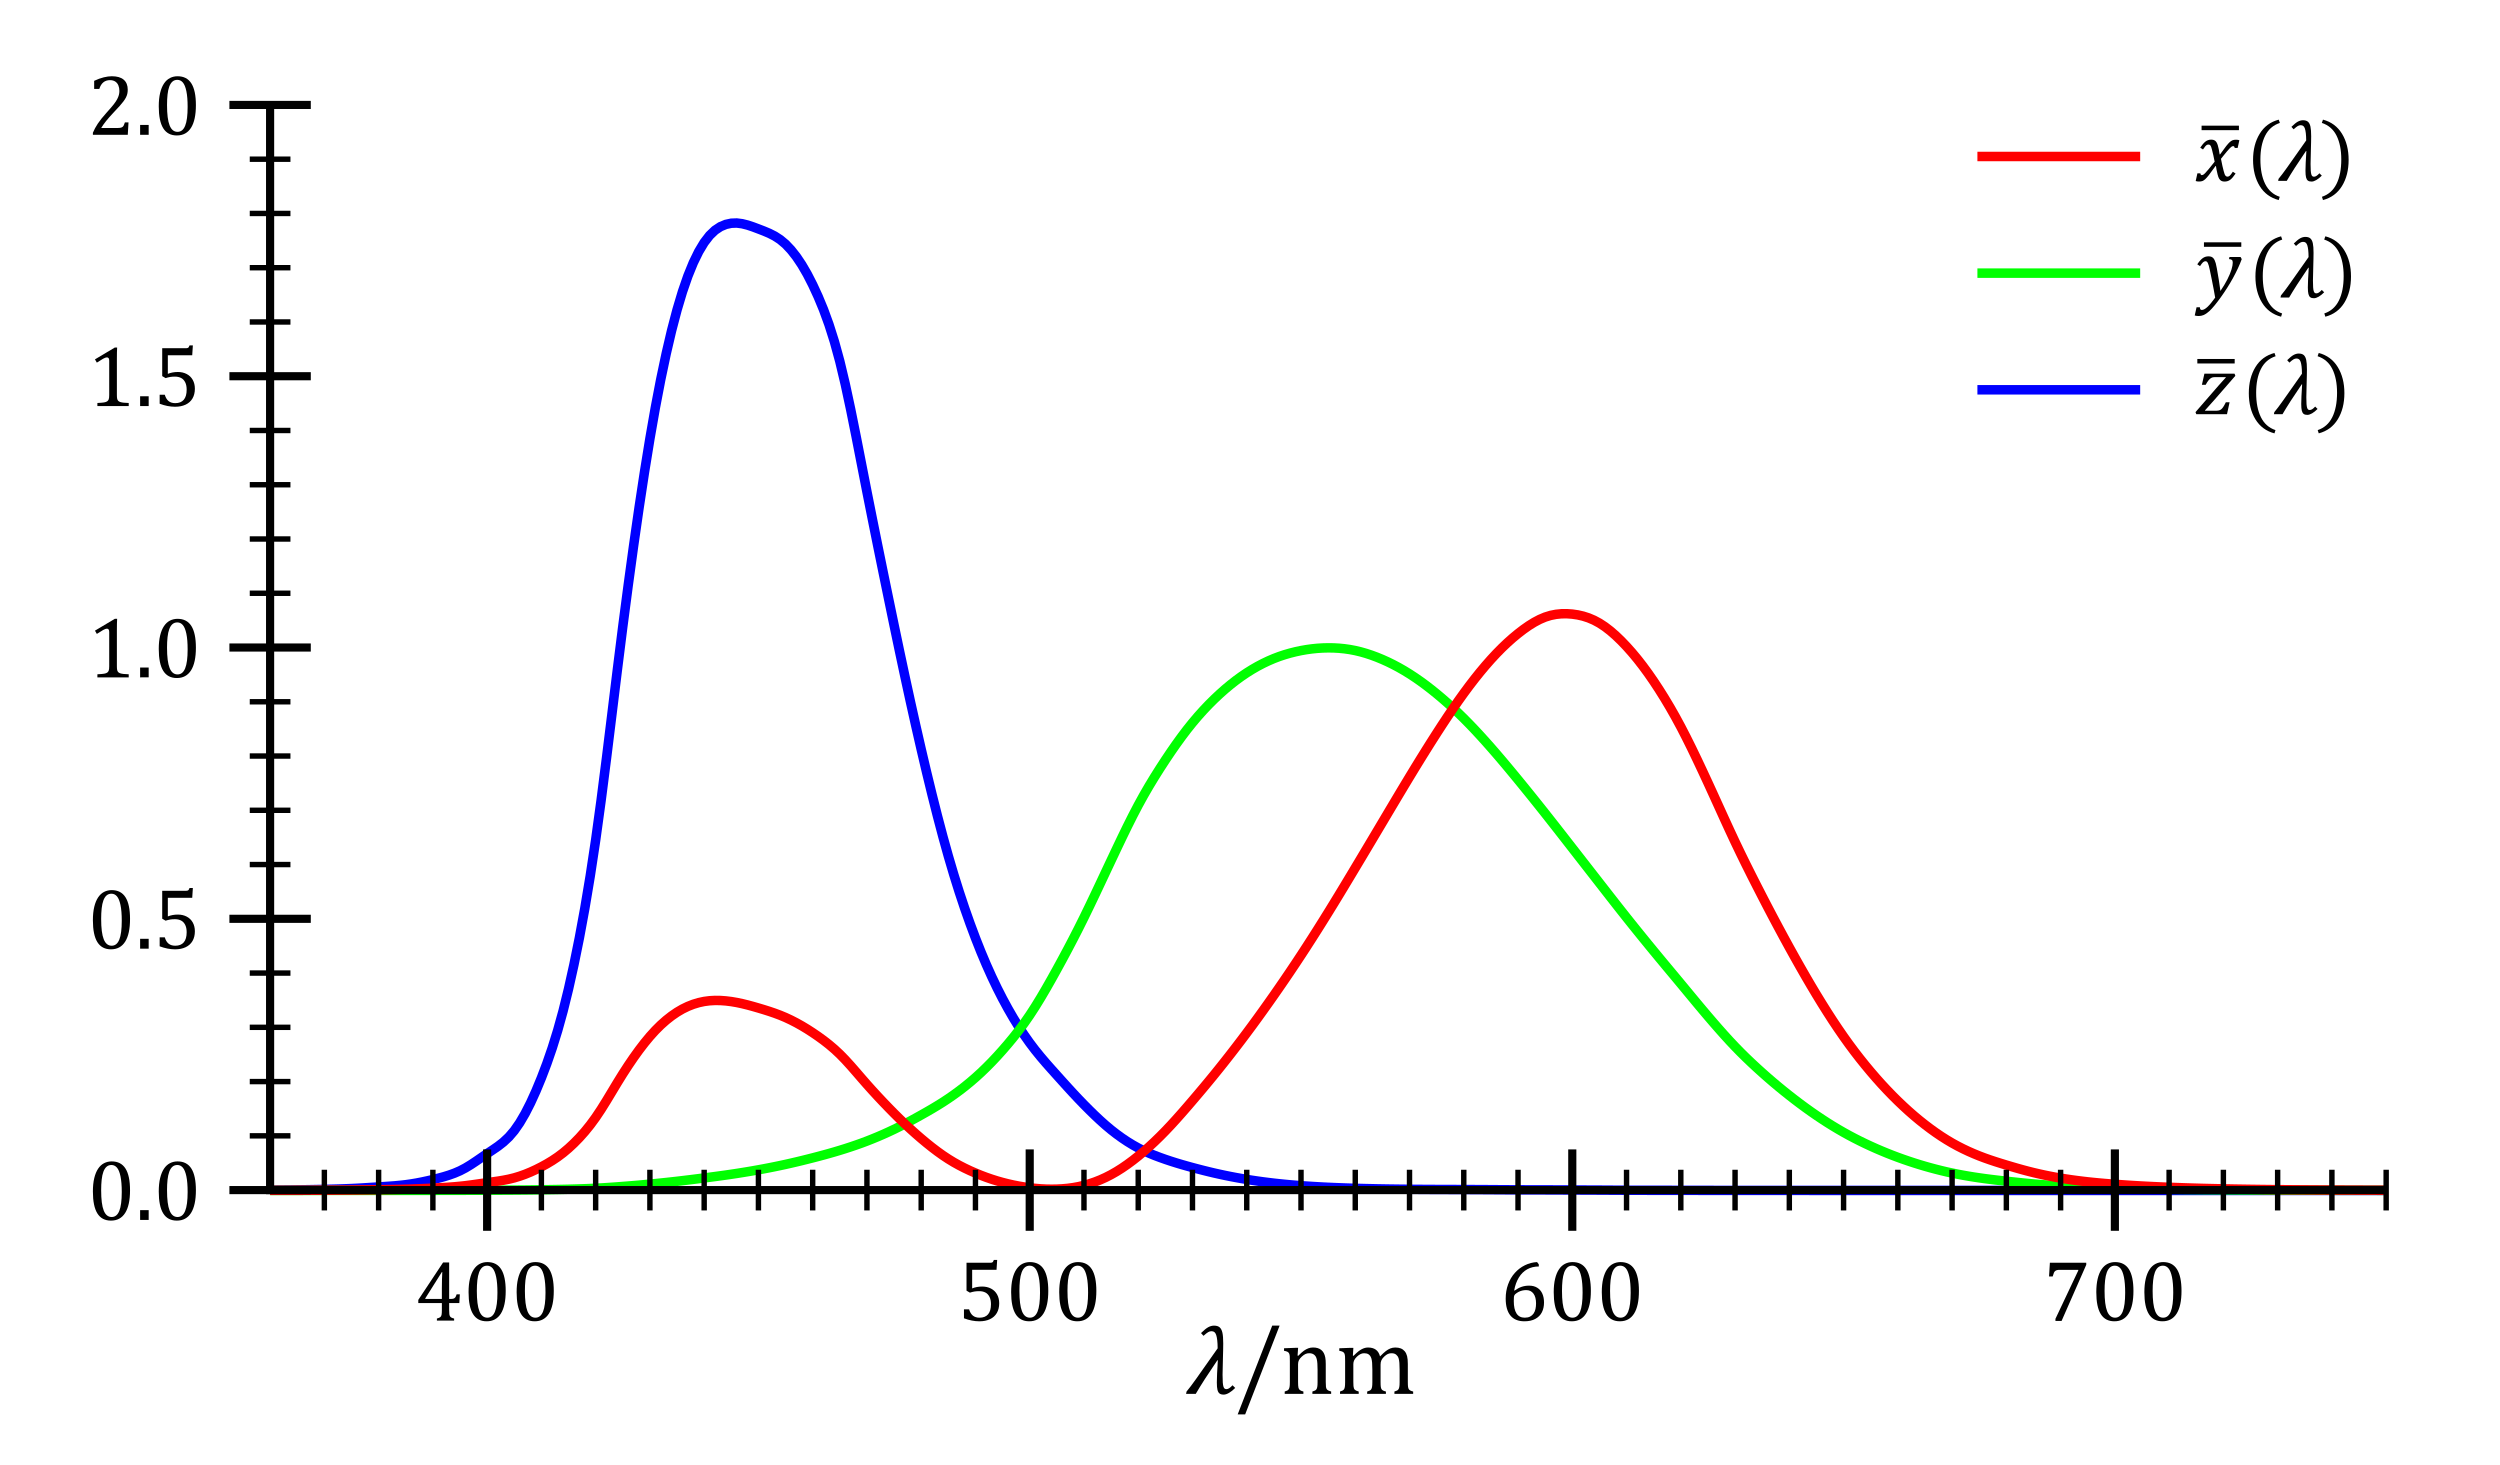 <?xml version="1.0" encoding="UTF-8" standalone="no"?>
<svg
   xmlns:dc="http://purl.org/dc/elements/1.1/"
   xmlns:cc="http://creativecommons.org/ns#"
   xmlns:rdf="http://www.w3.org/1999/02/22-rdf-syntax-ns#"
   xmlns:svg="http://www.w3.org/2000/svg"
   xmlns="http://www.w3.org/2000/svg"
   xmlns:sodipodi="http://sodipodi.sourceforge.net/DTD/sodipodi-0.dtd"
   xmlns:inkscape="http://www.inkscape.org/namespaces/inkscape"
   version="1.1"
   x="0px"
   y="0px"
   width="1280"
   height="750"
   viewBox="-9.144 -15.712 1280 750"
   enable-background="new -9.144 -15.712 446 271"
   xml:space="preserve"
   id="svg256"
   sodipodi:docname="CIE_1931_XYZ_Color_Matching_Functions.svg"
   inkscape:version="1.0.1 (3bc2e813f5, 2020-09-07)"><sodipodi:namedview
   pagecolor="#ffffff"
   bordercolor="#666666"
   borderopacity="1"
   objecttolerance="10"
   gridtolerance="10"
   guidetolerance="10"
   inkscape:pageopacity="0"
   inkscape:pageshadow="2"
   inkscape:window-width="1920"
   inkscape:window-height="1001"
   id="namedview258"
   showgrid="false"
   inkscape:zoom="0.48118141"
   inkscape:cx="403.04044"
   inkscape:cy="213.55074"
   inkscape:window-x="-9"
   inkscape:window-y="-9"
   inkscape:window-maximized="1"
   inkscape:current-layer="layer1"
   height="750px" />
<defs
   id="defs2">
<filter
   inkscape:collect="always"
   style="color-interpolation-filters:sRGB"
   id="filter1342"
   x="-9.5010185e-07"
   width="1"
   y="-1.6282722e-06"
   height="1"><feGaussianBlur
     inkscape:collect="always"
     stdDeviation="0"
     id="feGaussianBlur1344" /></filter></defs>
















































































<g
   inkscape:groupmode="layer"
   id="layer1"
   inkscape:label="Layer 1"><rect
     style="opacity:0.999;fill:#ffffff;stroke-width:30;stroke-dasharray:30, 30;stroke-dashoffset:42;paint-order:fill markers stroke;fill-opacity:1"
     id="rect1346"
     width="1515.021"
     height="972.606"
     x="-115.133"
     y="-105.075" /></g><g
   inkscape:groupmode="layer"
   id="layer2"
   inkscape:label="Layer 2"
   style="display:inline;filter:url(#filter1342)"><g
     id="g1213"
     transform="matrix(2.778,0,0,2.778,35.618,16.261)"><polyline
       fill="none"
       stroke="#0000ff"
       stroke-width="1.75"
       points="33.668,207.832 34.668,207.824 35.668,207.816 36.668,207.807   37.668,207.796 38.668,207.784 39.668,207.771 40.668,207.756 41.668,207.738 42.668,207.719 43.668,207.698 44.668,207.675   45.668,207.648 46.668,207.619 47.668,207.585 48.668,207.544 49.668,207.495 50.668,207.438 51.668,207.377 52.668,207.313   53.668,207.248 54.668,207.184 55.668,207.118 56.668,207.043 57.668,206.951 58.668,206.838 59.668,206.695 60.668,206.527   61.668,206.334 62.668,206.119 63.668,205.888 64.668,205.642 65.668,205.372 66.668,205.064 67.668,204.703 68.668,204.271   69.668,203.749 70.668,203.143 71.668,202.48 72.668,201.793 73.668,201.107 74.668,200.443 75.668,199.756 76.668,198.977   77.668,198.039 78.668,196.873 79.668,195.432 80.668,193.723 81.668,191.762 82.668,189.566 83.668,187.152 84.668,184.523   85.668,181.631 86.668,178.415 87.668,174.813 88.668,170.763 89.668,166.271 90.668,161.346 91.668,155.923 92.668,149.939   93.668,143.332 94.668,136.044 95.668,128.221 96.668,120.108 97.668,111.949 98.668,103.987 99.668,96.356 100.668,89.043   101.668,82.08 102.668,75.5 103.668,69.333 104.668,63.629 105.668,58.412 106.668,53.673 107.668,49.404 108.668,45.597   109.668,42.252 110.668,39.363 111.668,36.905 112.668,34.854 113.668,33.187 114.668,31.888 115.668,30.93 116.668,30.266   117.668,29.849 118.668,29.633 119.668,29.596 120.668,29.723 121.668,29.973 122.668,30.306 123.668,30.682 124.668,31.067   125.668,31.489 126.668,31.998 127.668,32.646 128.668,33.482 129.668,34.537 130.668,35.807 131.668,37.299 132.668,39.019   133.668,40.973 134.668,43.14 135.668,45.551 136.668,48.291 137.668,51.44 138.668,55.083 139.668,59.281 140.668,63.94   141.668,68.905 142.668,74.019 143.668,79.128 144.668,84.15 145.668,89.11 146.668,94.017 147.668,98.878 148.668,103.703   149.668,108.473 150.668,113.158 151.668,117.747 152.668,122.23 153.668,126.598 154.668,130.841 155.668,134.948 156.668,138.901   157.668,142.682 158.668,146.272 159.668,149.66 160.668,152.852 161.668,155.859 162.668,158.695 163.668,161.375 164.668,163.9   165.668,166.274 166.668,168.504 167.668,170.598 168.668,172.563 169.668,174.406 170.668,176.137 171.668,177.759   172.668,179.275 173.668,180.692 174.668,182.011 175.668,183.244 176.668,184.416 177.668,185.547 178.668,186.662   179.668,187.775 180.668,188.881 181.668,189.971 182.668,191.037 183.668,192.072 184.668,193.078 185.668,194.055   186.668,194.993 187.668,195.885 188.668,196.723 189.668,197.502 190.668,198.226 191.668,198.895 192.668,199.508   193.668,200.067 194.668,200.572 195.668,201.025 196.668,201.436 197.668,201.813 198.668,202.168 199.668,202.502   200.668,202.818 201.668,203.117 202.668,203.402 203.668,203.677 204.668,203.941 205.668,204.199 206.668,204.447   207.668,204.684 208.668,204.908 209.668,205.121 210.668,205.323 211.668,205.514 212.668,205.693 213.668,205.863   214.668,206.021 215.668,206.168 216.668,206.307 217.668,206.434 218.668,206.553 219.668,206.662 220.668,206.762   221.668,206.855 222.668,206.939 223.668,207.018 224.668,207.089 225.668,207.154 226.668,207.214 227.668,207.269   228.668,207.317 229.668,207.362 230.668,207.402 231.668,207.439 232.668,207.473 233.668,207.502 234.668,207.53 235.668,207.556   236.668,207.578 237.668,207.6 238.668,207.617 239.668,207.635 240.668,207.648 241.668,207.662 242.668,207.673 243.668,207.683   244.668,207.691 245.668,207.697 246.668,207.703 247.668,207.709 248.668,207.713 249.668,207.716 250.668,207.719   251.668,207.722 252.668,207.725 253.668,207.728 254.668,207.731 255.668,207.736 256.668,207.741 257.668,207.746   258.668,207.752 259.668,207.759 260.668,207.766 261.668,207.771 262.668,207.777 263.668,207.783 264.668,207.785   265.668,207.787 266.668,207.789 267.668,207.791 268.668,207.793 269.668,207.796 270.668,207.8 271.668,207.804 272.668,207.809   273.668,207.813 274.668,207.816 275.668,207.82 276.668,207.824 277.668,207.828 278.668,207.832 279.668,207.838 280.668,207.844   281.668,207.85 282.668,207.854 283.668,207.858 284.668,207.861 285.668,207.864 286.668,207.866 287.668,207.867 288.668,207.869   289.668,207.869 290.668,207.871 291.668,207.871 292.668,207.873 293.668,207.873 294.668,207.875 295.668,207.877   296.668,207.879 297.668,207.881 298.668,207.883 299.668,207.884 300.668,207.885 301.668,207.887 302.668,207.887   303.668,207.888 304.668,207.889 305.668,207.889 306.668,207.889 307.668,207.889 308.668,207.89 309.668,207.89 310.668,207.891   311.668,207.891 312.668,207.891 313.668,207.891 314.668,207.891 315.668,207.891 316.668,207.891 317.668,207.892   318.668,207.892 319.668,207.892 320.668,207.893 321.668,207.893 322.668,207.893 323.668,207.893 324.668,207.893   325.668,207.893 326.668,207.893 327.668,207.893 328.668,207.893 329.668,207.893 330.668,207.893 331.668,207.893   332.668,207.893 333.668,207.893 334.668,207.893 335.668,207.893 336.668,207.893 337.668,207.893 338.668,207.893   339.668,207.893 340.668,207.893 341.668,207.893 342.668,207.893 343.668,207.893 344.668,207.893 345.668,207.893   346.668,207.893 347.668,207.893 348.668,207.893 349.668,207.893 350.668,207.893 351.668,207.893 352.668,207.893   353.668,207.893 354.668,207.893 355.668,207.893 356.668,207.893 357.668,207.893 358.668,207.893 359.668,207.893   360.668,207.893 361.668,207.893 362.668,207.893 363.668,207.893 364.668,207.893 365.668,207.893 366.668,207.893   367.668,207.893 368.668,207.893 369.668,207.893 370.668,207.893 371.668,207.893 372.668,207.893 373.668,207.893   374.668,207.893 375.668,207.893 376.668,207.893 377.668,207.893 378.668,207.893 379.668,207.893 380.668,207.893   381.668,207.893 382.668,207.893 383.668,207.893 384.668,207.893 385.668,207.893 386.668,207.893 387.668,207.893   388.668,207.893 389.668,207.893 390.668,207.893 391.668,207.893 392.668,207.893 393.668,207.893 394.668,207.893   395.668,207.893 396.668,207.893 397.668,207.893 398.668,207.893 399.668,207.893 400.668,207.893 401.668,207.893   402.668,207.893 403.668,207.893 404.668,207.893 405.668,207.893 406.668,207.893 407.668,207.893 408.668,207.893   409.668,207.893 410.668,207.893 411.668,207.893 412.668,207.893 413.668,207.893 414.668,207.893 415.668,207.893   416.668,207.893 417.668,207.893 418.668,207.893 419.668,207.893 420.668,207.893 421.668,207.893 422.668,207.893   423.668,207.893 "
       id="polyline4" /><polyline
       fill="none"
       stroke="#00ff00"
       stroke-width="1.75"
       points="33.668,207.893 34.668,207.893 35.668,207.893 36.668,207.893   37.668,207.893 38.668,207.893 39.668,207.892 40.668,207.892 41.668,207.892 42.668,207.892 43.668,207.892 44.668,207.891   45.668,207.891 46.668,207.891 47.668,207.891 48.668,207.891 49.668,207.891 50.668,207.89 51.668,207.89 52.668,207.889   53.668,207.889 54.668,207.889 55.668,207.888 56.668,207.887 57.668,207.887 58.668,207.887 59.668,207.885 60.668,207.885   61.668,207.883 62.668,207.882 63.668,207.881 64.668,207.879 65.668,207.877 66.668,207.875 67.668,207.873 68.668,207.871   69.668,207.867 70.668,207.864 71.668,207.861 72.668,207.857 73.668,207.854 74.668,207.85 75.668,207.846 76.668,207.841   77.668,207.836 78.668,207.828 79.668,207.82 80.668,207.811 81.668,207.799 82.668,207.785 83.668,207.771 84.668,207.756   85.668,207.739 86.668,207.721 87.668,207.699 88.668,207.675 89.668,207.646 90.668,207.616 91.668,207.581 92.668,207.54   93.668,207.492 94.668,207.438 95.668,207.377 96.668,207.31 97.668,207.238 98.668,207.162 99.668,207.084 100.668,207.002   101.668,206.916 102.668,206.826 103.668,206.732 104.668,206.635 105.668,206.534 106.668,206.43 107.668,206.321 108.668,206.209   109.668,206.092 110.668,205.971 111.668,205.848 112.668,205.721 113.668,205.593 114.668,205.463 115.668,205.332   116.668,205.197 117.668,205.058 118.668,204.912 119.668,204.762 120.668,204.604 121.668,204.44 122.668,204.27 123.668,204.093   124.668,203.908 125.668,203.716 126.668,203.516 127.668,203.309 128.668,203.093 129.668,202.868 130.668,202.635   131.668,202.395 132.668,202.146 133.668,201.893 134.668,201.633 135.668,201.365 136.668,201.088 137.668,200.801   138.668,200.502 139.668,200.191 140.668,199.865 141.668,199.525 142.668,199.17 143.668,198.795 144.668,198.4 145.668,197.988   146.668,197.556 147.668,197.104 148.668,196.633 149.668,196.139 150.668,195.625 151.668,195.094 152.668,194.547 153.668,193.99   154.668,193.425 155.668,192.846 156.668,192.246 157.668,191.621 158.668,190.963 159.668,190.268 160.668,189.537   161.668,188.766 162.668,187.951 163.668,187.091 164.668,186.181 165.668,185.219 166.668,184.207 167.668,183.145   168.668,182.033 169.668,180.874 170.668,179.663 171.668,178.388 172.668,177.035 173.668,175.593 174.668,174.053   175.668,172.424 176.668,170.723 177.668,168.964 178.668,167.162 179.668,165.33 180.668,163.461 181.668,161.553 182.668,159.599   183.668,157.593 184.668,155.535 185.668,153.441 186.668,151.324 187.668,149.196 188.668,147.072 189.668,144.958   190.668,142.861 191.668,140.805 192.668,138.809 193.668,136.893 194.668,135.074 195.668,133.346 196.668,131.695   197.668,130.109 198.668,128.572 199.668,127.082 200.668,125.643 201.668,124.262 202.668,122.943 203.668,121.692   204.668,120.512 205.668,119.396 206.668,118.343 207.668,117.348 208.668,116.408 209.668,115.519 210.668,114.684 211.668,113.9   212.668,113.17 213.668,112.493 214.668,111.867 215.668,111.292 216.668,110.767 217.668,110.291 218.668,109.862 219.668,109.483   220.668,109.151 221.668,108.861 222.668,108.611 223.668,108.397 224.668,108.222 225.668,108.083 226.668,107.981   227.668,107.918 228.668,107.893 229.668,107.907 230.668,107.962 231.668,108.06 232.668,108.203 233.668,108.393 234.668,108.632   235.668,108.918 236.668,109.248 237.668,109.62 238.668,110.033 239.668,110.484 240.668,110.976 241.668,111.507 242.668,112.079   243.668,112.692 244.668,113.348 245.668,114.042 246.668,114.776 247.668,115.547 248.668,116.353 249.668,117.192   250.668,118.065 251.668,118.972 252.668,119.915 253.668,120.893 254.668,121.906 255.668,122.953 256.668,124.03 257.668,125.135   258.668,126.263 259.668,127.413 260.668,128.584 261.668,129.773 262.668,130.977 263.668,132.192 264.668,133.417 265.668,134.65   266.668,135.893 267.668,137.143 268.668,138.402 269.668,139.671 270.668,140.945 271.668,142.225 272.668,143.508   273.668,144.793 274.668,146.077 275.668,147.361 276.668,148.645 277.668,149.929 278.668,151.213 279.668,152.496   280.668,153.779 281.668,155.057 282.668,156.329 283.668,157.593 284.668,158.846 285.668,160.09 286.668,161.324 287.668,162.553   288.668,163.772 289.668,164.984 290.668,166.189 291.668,167.39 292.668,168.59 293.668,169.793 294.668,171.001 295.668,172.21   296.668,173.415 297.668,174.611 298.668,175.793 299.668,176.959 300.668,178.107 301.668,179.233 302.668,180.33 303.668,181.393   304.668,182.416 305.668,183.404 306.668,184.359 307.668,185.287 308.668,186.192 309.668,187.076 310.668,187.938   311.668,188.777 312.668,189.596 313.668,190.393 314.668,191.17 315.668,191.928 316.668,192.665 317.668,193.38 318.668,194.072   319.668,194.742 320.668,195.391 321.668,196.015 322.668,196.615 323.668,197.192 324.668,197.745 325.668,198.273 326.668,198.78   327.668,199.266 328.668,199.732 329.668,200.181 330.668,200.609 331.668,201.021 332.668,201.416 333.668,201.793   334.668,202.152 335.668,202.497 336.668,202.825 337.668,203.138 338.668,203.435 339.668,203.717 340.668,203.984   341.668,204.236 342.668,204.473 343.668,204.692 344.668,204.896 345.668,205.085 346.668,205.26 347.668,205.422 348.668,205.572   349.668,205.713 350.668,205.842 351.668,205.965 352.668,206.08 353.668,206.192 354.668,206.303 355.668,206.408 356.668,206.512   357.668,206.609 358.668,206.701 359.668,206.785 360.668,206.865 361.668,206.939 362.668,207.008 363.668,207.072   364.668,207.131 365.668,207.184 366.668,207.233 367.668,207.279 368.668,207.32 369.668,207.358 370.668,207.393 371.668,207.425   372.668,207.455 373.668,207.482 374.668,207.509 375.668,207.533 376.668,207.557 377.668,207.579 378.668,207.6 379.668,207.619   380.668,207.637 381.668,207.653 382.668,207.669 383.668,207.684 384.668,207.697 385.668,207.71 386.668,207.723 387.668,207.733   388.668,207.744 389.668,207.754 390.668,207.764 391.668,207.771 392.668,207.78 393.668,207.788 394.668,207.795 395.668,207.801   396.668,207.808 397.668,207.813 398.668,207.818 399.668,207.824 400.668,207.828 401.668,207.832 402.668,207.837   403.668,207.841 404.668,207.844 405.668,207.848 406.668,207.851 407.668,207.854 408.668,207.856 409.668,207.859   410.668,207.861 411.668,207.863 412.668,207.865 413.668,207.867 414.668,207.869 415.668,207.871 416.668,207.873   417.668,207.874 418.668,207.875 419.668,207.877 420.668,207.878 421.668,207.879 422.668,207.88 423.668,207.881 "
       id="polyline6" /><polyline
       fill="none"
       stroke="#ff0000"
       stroke-width="1.75"
       points="33.668,207.879 34.668,207.878 35.668,207.876 36.668,207.874   37.668,207.872 38.668,207.869 39.668,207.867 40.668,207.863 41.668,207.859 42.668,207.855 43.668,207.852 44.668,207.846   45.668,207.841 46.668,207.834 47.668,207.827 48.668,207.818 49.668,207.809 50.668,207.796 51.668,207.783 52.668,207.77   53.668,207.756 54.668,207.742 55.668,207.729 56.668,207.713 57.668,207.693 58.668,207.669 59.668,207.639 60.668,207.604   61.668,207.563 62.668,207.518 63.668,207.469 64.668,207.416 65.668,207.359 66.668,207.295 67.668,207.219 68.668,207.127   69.668,207.018 70.668,206.89 71.668,206.75 72.668,206.605 73.668,206.461 74.668,206.322 75.668,206.178 76.668,206.015   77.668,205.818 78.668,205.574 79.668,205.271 80.668,204.914 81.668,204.504 82.668,204.046 83.668,203.541 84.668,202.993   85.668,202.391 86.668,201.721 87.668,200.971 88.668,200.129 89.668,199.197 90.668,198.175 91.668,197.052 92.668,195.816   93.668,194.455 94.668,192.957 95.668,191.354 96.668,189.694 97.668,188.031 98.668,186.416 99.668,184.874 100.668,183.404   101.668,182.015 102.668,180.712 103.668,179.502 104.668,178.398 105.668,177.402 106.668,176.514 107.668,175.729   108.668,175.043 109.668,174.457 110.668,173.972 111.668,173.58 112.668,173.279 113.668,173.064 114.668,172.933 115.668,172.878   116.668,172.891 117.668,172.964 118.668,173.086 119.668,173.256 120.668,173.467 121.668,173.712 122.668,173.983   123.668,174.272 124.668,174.572 125.668,174.889 126.668,175.229 127.668,175.604 128.668,176.022 129.668,176.49 130.668,177.004   131.668,177.563 132.668,178.167 133.668,178.813 134.668,179.496 135.668,180.221 136.668,181.001 137.668,181.851   138.668,182.783 139.668,183.808 140.668,184.907 141.668,186.052 142.668,187.211 143.668,188.356 144.668,189.471 145.668,190.56   146.668,191.624 147.668,192.664 148.668,193.683 149.668,194.675 150.668,195.636 151.668,196.564 152.668,197.463   153.668,198.328 154.668,199.162 155.668,199.962 156.668,200.721 157.668,201.435 158.668,202.098 159.668,202.707   160.668,203.265 161.668,203.777 162.668,204.252 163.668,204.691 164.668,205.102 165.668,205.479 166.668,205.824   167.668,206.139 168.668,206.422 169.668,206.676 170.668,206.9 171.668,207.096 172.668,207.263 173.668,207.402 174.668,207.515   175.668,207.598 176.668,207.65 177.668,207.669 178.668,207.652 179.668,207.6 180.668,207.509 181.668,207.375 182.668,207.194   183.668,206.963 184.668,206.678 185.668,206.339 186.668,205.945 187.668,205.493 188.668,204.982 189.668,204.411   190.668,203.781 191.668,203.094 192.668,202.354 193.668,201.565 194.668,200.729 195.668,199.846 196.668,198.918   197.668,197.947 198.668,196.933 199.668,195.876 200.668,194.781 201.668,193.656 202.668,192.508 203.668,191.343   204.668,190.167 205.668,188.979 206.668,187.775 207.668,186.557 208.668,185.317 209.668,184.061 210.668,182.786   211.668,181.493 212.668,180.183 213.668,178.853 214.668,177.504 215.668,176.135 216.668,174.748 217.668,173.344   218.668,171.923 219.668,170.484 220.668,169.029 221.668,167.555 222.668,166.062 223.668,164.548 224.668,163.014   225.668,161.459 226.668,159.887 227.668,158.295 228.668,156.688 229.668,155.063 230.668,153.424 231.668,151.771 232.668,150.11   233.668,148.442 234.668,146.771 235.668,145.095 236.668,143.416 237.668,141.735 238.668,140.053 239.668,138.369   240.668,136.687 241.668,135.01 242.668,133.341 243.668,131.683 244.668,130.038 245.668,128.41 246.668,126.8 247.668,125.21   248.668,123.643 249.668,122.1 250.668,120.584 251.668,119.103 252.668,117.661 253.668,116.263 254.668,114.913 255.668,113.613   256.668,112.365 257.668,111.171 258.668,110.033 259.668,108.954 260.668,107.938 261.668,106.983 262.668,106.092   263.668,105.263 264.668,104.494 265.668,103.794 266.668,103.174 267.668,102.646 268.668,102.223 269.668,101.913   270.668,101.713 271.668,101.612 272.668,101.602 273.668,101.673 274.668,101.819 275.668,102.048 276.668,102.37 277.668,102.795   278.668,103.333 279.668,103.989 280.668,104.756 281.668,105.626 282.668,106.588 283.668,107.633 284.668,108.756   285.668,109.959 286.668,111.243 287.668,112.608 288.668,114.053 289.668,115.573 290.668,117.168 291.668,118.842   292.668,120.601 293.668,122.447 294.668,124.385 295.668,126.398 296.668,128.475 297.668,130.598 298.668,132.752   299.668,134.934 300.668,137.134 301.668,139.332 302.668,141.512 303.668,143.652 304.668,145.741 305.668,147.781   306.668,149.782 307.668,151.753 308.668,153.703 309.668,155.633 310.668,157.538 311.668,159.418 312.668,161.273   313.668,163.103 314.668,164.906 315.668,166.683 316.668,168.428 317.668,170.139 318.668,171.813 319.668,173.447   320.668,175.041 321.668,176.591 322.668,178.092 323.668,179.543 324.668,180.938 325.668,182.281 326.668,183.574 327.668,184.82   328.668,186.022 329.668,187.183 330.668,188.301 331.668,189.375 332.668,190.409 333.668,191.402 334.668,192.355 335.668,193.27   336.668,194.144 337.668,194.979 338.668,195.772 339.668,196.529 340.668,197.246 341.668,197.924 342.668,198.56 343.668,199.152   344.668,199.703 345.668,200.212 346.668,200.686 347.668,201.124 348.668,201.533 349.668,201.912 350.668,202.264   351.668,202.596 352.668,202.91 353.668,203.216 354.668,203.514 355.668,203.805 356.668,204.086 357.668,204.352 358.668,204.603   359.668,204.836 360.668,205.055 361.668,205.258 362.668,205.447 363.668,205.623 364.668,205.784 365.668,205.933   366.668,206.068 367.668,206.193 368.668,206.309 369.668,206.414 370.668,206.51 371.668,206.598 372.668,206.68 373.668,206.757   374.668,206.83 375.668,206.898 376.668,206.964 377.668,207.025 378.668,207.082 379.668,207.135 380.668,207.184 381.668,207.23   382.668,207.273 383.668,207.313 384.668,207.352 385.668,207.387 386.668,207.421 387.668,207.452 388.668,207.481 389.668,207.51   390.668,207.535 391.668,207.559 392.668,207.582 393.668,207.603 394.668,207.622 395.668,207.641 396.668,207.657   397.668,207.673 398.668,207.688 399.668,207.701 400.668,207.715 401.668,207.727 402.668,207.738 403.668,207.748   404.668,207.759 405.668,207.768 406.668,207.777 407.668,207.785 408.668,207.793 409.668,207.8 410.668,207.807 411.668,207.813   412.668,207.818 413.668,207.824 414.668,207.828 415.668,207.833 416.668,207.838 417.668,207.842 418.668,207.845   419.668,207.848 420.668,207.852 421.668,207.854 422.668,207.857 423.668,207.859 "
       id="polyline8" /><polyline
       fill="none"
       stroke="#000000"
       stroke-width="1.5"
       points="423.668,207.832 33.668,207.832 33.668,7.832 "
       id="polyline10" /><line
       fill="none"
       stroke="#000000"
       stroke-width="1.5"
       x1="373.668"
       y1="215.332"
       x2="373.668"
       y2="200.332"
       id="line12" /><line
       fill="none"
       stroke="#000000"
       stroke-width="1.5"
       x1="273.668"
       y1="215.332"
       x2="273.668"
       y2="200.332"
       id="line14" /><line
       fill="none"
       stroke="#000000"
       stroke-width="1.5"
       x1="173.668"
       y1="215.332"
       x2="173.668"
       y2="200.332"
       id="line16" /><line
       fill="none"
       stroke="#000000"
       stroke-width="1.5"
       x1="73.668"
       y1="215.332"
       x2="73.668"
       y2="200.332"
       id="line18" /><line
       fill="none"
       stroke="#000000"
       x1="83.668"
       y1="211.582"
       x2="83.668"
       y2="204.082"
       id="line20" /><line
       fill="none"
       stroke="#000000"
       x1="63.668"
       y1="211.582"
       x2="63.668"
       y2="204.082"
       id="line22" /><line
       fill="none"
       stroke="#000000"
       x1="53.668"
       y1="211.582"
       x2="53.668"
       y2="204.082"
       id="line24" /><line
       fill="none"
       stroke="#000000"
       x1="43.668"
       y1="211.582"
       x2="43.668"
       y2="204.082"
       id="line26" /><line
       fill="none"
       stroke="#000000"
       x1="93.668"
       y1="211.582"
       x2="93.668"
       y2="204.082"
       id="line28" /><line
       fill="none"
       stroke="#000000"
       x1="103.668"
       y1="211.582"
       x2="103.668"
       y2="204.082"
       id="line30" /><line
       fill="none"
       stroke="#000000"
       x1="113.668"
       y1="211.582"
       x2="113.668"
       y2="204.082"
       id="line32" /><line
       fill="none"
       stroke="#000000"
       x1="123.668"
       y1="211.582"
       x2="123.668"
       y2="204.082"
       id="line34" /><line
       fill="none"
       stroke="#000000"
       x1="133.668"
       y1="211.582"
       x2="133.668"
       y2="204.082"
       id="line36" /><line
       fill="none"
       stroke="#000000"
       x1="143.668"
       y1="211.582"
       x2="143.668"
       y2="204.082"
       id="line38" /><line
       fill="none"
       stroke="#000000"
       x1="153.668"
       y1="211.582"
       x2="153.668"
       y2="204.082"
       id="line40" /><line
       fill="none"
       stroke="#000000"
       x1="163.668"
       y1="211.582"
       x2="163.668"
       y2="204.082"
       id="line42" /><line
       fill="none"
       stroke="#000000"
       x1="183.668"
       y1="211.582"
       x2="183.668"
       y2="204.082"
       id="line44" /><line
       fill="none"
       stroke="#000000"
       x1="193.668"
       y1="211.582"
       x2="193.668"
       y2="204.082"
       id="line46" /><line
       fill="none"
       stroke="#000000"
       x1="203.668"
       y1="211.582"
       x2="203.668"
       y2="204.082"
       id="line48" /><line
       fill="none"
       stroke="#000000"
       x1="213.668"
       y1="211.582"
       x2="213.668"
       y2="204.082"
       id="line50" /><line
       fill="none"
       stroke="#000000"
       x1="223.668"
       y1="211.582"
       x2="223.668"
       y2="204.082"
       id="line52" /><line
       fill="none"
       stroke="#000000"
       x1="233.668"
       y1="211.582"
       x2="233.668"
       y2="204.082"
       id="line54" /><line
       fill="none"
       stroke="#000000"
       x1="243.668"
       y1="211.582"
       x2="243.668"
       y2="204.082"
       id="line56" /><line
       fill="none"
       stroke="#000000"
       x1="253.668"
       y1="211.582"
       x2="253.668"
       y2="204.082"
       id="line58" /><line
       fill="none"
       stroke="#000000"
       x1="263.668"
       y1="211.582"
       x2="263.668"
       y2="204.082"
       id="line60" /><line
       fill="none"
       stroke="#000000"
       x1="283.668"
       y1="211.582"
       x2="283.668"
       y2="204.082"
       id="line62" /><line
       fill="none"
       stroke="#000000"
       x1="293.668"
       y1="211.582"
       x2="293.668"
       y2="204.082"
       id="line64" /><line
       fill="none"
       stroke="#000000"
       x1="303.668"
       y1="211.582"
       x2="303.668"
       y2="204.082"
       id="line66" /><line
       fill="none"
       stroke="#000000"
       x1="313.668"
       y1="211.582"
       x2="313.668"
       y2="204.082"
       id="line68" /><line
       fill="none"
       stroke="#000000"
       x1="323.668"
       y1="211.582"
       x2="323.668"
       y2="204.082"
       id="line70" /><line
       fill="none"
       stroke="#000000"
       x1="333.668"
       y1="211.582"
       x2="333.668"
       y2="204.082"
       id="line72" /><line
       fill="none"
       stroke="#000000"
       x1="343.668"
       y1="211.582"
       x2="343.668"
       y2="204.082"
       id="line74" /><line
       fill="none"
       stroke="#000000"
       x1="353.668"
       y1="211.582"
       x2="353.668"
       y2="204.082"
       id="line76" /><line
       fill="none"
       stroke="#000000"
       x1="363.668"
       y1="211.582"
       x2="363.668"
       y2="204.082"
       id="line78" /><line
       fill="none"
       stroke="#000000"
       x1="383.668"
       y1="211.582"
       x2="383.668"
       y2="204.082"
       id="line80" /><line
       fill="none"
       stroke="#000000"
       x1="393.668"
       y1="211.582"
       x2="393.668"
       y2="204.082"
       id="line82" /><line
       fill="none"
       stroke="#000000"
       x1="403.668"
       y1="211.582"
       x2="403.668"
       y2="204.082"
       id="line84" /><line
       fill="none"
       stroke="#000000"
       x1="413.668"
       y1="211.582"
       x2="413.668"
       y2="204.082"
       id="line86" /><line
       fill="none"
       stroke="#000000"
       x1="423.668"
       y1="211.582"
       x2="423.668"
       y2="204.082"
       id="line88" /><line
       fill="none"
       stroke="#000000"
       stroke-width="1.5"
       x1="26.168"
       y1="157.832"
       x2="41.168"
       y2="157.832"
       id="line90" /><line
       fill="none"
       stroke="#000000"
       stroke-width="1.5"
       x1="26.168"
       y1="207.832"
       x2="41.168"
       y2="207.832"
       id="line92" /><line
       fill="none"
       stroke="#000000"
       stroke-width="1.5"
       x1="26.168"
       y1="107.832"
       x2="41.168"
       y2="107.832"
       id="line94" /><line
       fill="none"
       stroke="#000000"
       stroke-width="1.5"
       x1="26.168"
       y1="57.832"
       x2="41.168"
       y2="57.832"
       id="line96" /><line
       fill="none"
       stroke="#000000"
       stroke-width="1.5"
       x1="26.168"
       y1="7.832"
       x2="41.168"
       y2="7.832"
       id="line98" /><line
       fill="none"
       stroke="#000000"
       x1="29.918"
       y1="17.832"
       x2="37.418"
       y2="17.832"
       id="line100" /><line
       fill="none"
       stroke="#000000"
       x1="29.918"
       y1="27.832"
       x2="37.418"
       y2="27.832"
       id="line102" /><line
       fill="none"
       stroke="#000000"
       x1="29.918"
       y1="37.832"
       x2="37.418"
       y2="37.832"
       id="line104" /><line
       fill="none"
       stroke="#000000"
       x1="29.918"
       y1="47.832"
       x2="37.418"
       y2="47.832"
       id="line106" /><line
       fill="none"
       stroke="#000000"
       x1="29.918"
       y1="67.832"
       x2="37.418"
       y2="67.832"
       id="line108" /><line
       fill="none"
       stroke="#000000"
       x1="29.918"
       y1="77.832"
       x2="37.418"
       y2="77.832"
       id="line110" /><line
       fill="none"
       stroke="#000000"
       x1="29.918"
       y1="87.832"
       x2="37.418"
       y2="87.832"
       id="line112" /><line
       fill="none"
       stroke="#000000"
       x1="29.918"
       y1="97.832"
       x2="37.418"
       y2="97.832"
       id="line114" /><line
       fill="none"
       stroke="#000000"
       x1="29.918"
       y1="117.832"
       x2="37.418"
       y2="117.832"
       id="line116" /><line
       fill="none"
       stroke="#000000"
       x1="29.918"
       y1="127.832"
       x2="37.418"
       y2="127.832"
       id="line118" /><line
       fill="none"
       stroke="#000000"
       x1="29.918"
       y1="137.832"
       x2="37.418"
       y2="137.832"
       id="line120" /><line
       fill="none"
       stroke="#000000"
       x1="29.918"
       y1="147.832"
       x2="37.418"
       y2="147.832"
       id="line122" /><line
       fill="none"
       stroke="#000000"
       x1="29.918"
       y1="167.832"
       x2="37.418"
       y2="167.832"
       id="line124" /><line
       fill="none"
       stroke="#000000"
       x1="29.918"
       y1="177.832"
       x2="37.418"
       y2="177.832"
       id="line126" /><line
       fill="none"
       stroke="#000000"
       x1="29.918"
       y1="187.832"
       x2="37.418"
       y2="187.832"
       id="line128" /><line
       fill="none"
       stroke="#000000"
       x1="29.918"
       y1="197.832"
       x2="37.418"
       y2="197.832"
       id="line130" /><g
       id="g138">
	<path
   d="m 4.344,163.457 c -1.125,0 -1.962,-0.442 -2.512,-1.328 -0.549,-0.885 -0.824,-2.229 -0.824,-4.031 0,-0.958 0.084,-1.786 0.254,-2.484 0.169,-0.698 0.406,-1.274 0.711,-1.73 0.305,-0.456 0.67,-0.793 1.098,-1.012 0.428,-0.219 0.893,-0.328 1.398,-0.328 1.141,0 1.99,0.44 2.547,1.32 0.557,0.88 0.836,2.211 0.836,3.992 0,1.844 -0.298,3.238 -0.895,4.184 -0.597,0.946 -1.467,1.417 -2.613,1.417 z m -1.813,-5.594 c 0,1.698 0.158,2.944 0.473,3.738 0.315,0.794 0.803,1.191 1.465,1.191 0.63,0 1.098,-0.374 1.402,-1.121 0.305,-0.747 0.457,-1.905 0.457,-3.473 0,-1.198 -0.078,-2.168 -0.234,-2.91 -0.156,-0.742 -0.374,-1.274 -0.652,-1.598 -0.279,-0.323 -0.616,-0.484 -1.012,-0.484 -0.359,0 -0.66,0.107 -0.902,0.32 -0.242,0.214 -0.438,0.521 -0.586,0.922 -0.148,0.401 -0.254,0.89 -0.316,1.465 -0.063,0.577 -0.095,1.227 -0.095,1.95 z"
   id="path132" />
	<path
   d="m 11.289,161.52 v 1.813 H 9.711 v -1.813 z"
   id="path134" />
	<path
   d="m 13.313,162.902 v -1.656 h 0.945 c 0.156,0.531 0.392,0.922 0.707,1.172 0.315,0.25 0.723,0.375 1.223,0.375 0.693,0 1.216,-0.208 1.57,-0.625 0.354,-0.417 0.531,-1.039 0.531,-1.867 0,-0.552 -0.094,-1.009 -0.281,-1.371 -0.188,-0.362 -0.44,-0.624 -0.758,-0.785 -0.318,-0.161 -0.688,-0.242 -1.109,-0.242 -0.354,0 -0.659,0.022 -0.914,0.066 -0.255,0.044 -0.529,0.113 -0.82,0.207 l -0.625,-0.367 v -5.141 h 4.305 c 0.177,0 0.305,-0.014 0.383,-0.043 0.078,-0.028 0.141,-0.073 0.188,-0.133 0.047,-0.06 0.102,-0.173 0.164,-0.34 h 0.609 l -0.117,1.813 H 14.82 v 3.43 c 0.271,-0.114 0.565,-0.2 0.883,-0.258 0.318,-0.057 0.635,-0.086 0.953,-0.086 0.62,0 1.169,0.126 1.648,0.379 0.479,0.253 0.849,0.612 1.109,1.078 0.26,0.466 0.391,1.007 0.391,1.621 0,0.698 -0.146,1.297 -0.438,1.797 -0.292,0.5 -0.713,0.88 -1.266,1.141 -0.552,0.261 -1.206,0.391 -1.961,0.391 -0.899,-0.001 -1.842,-0.186 -2.826,-0.556 z"
   id="path136" />
</g><g
       id="g146">
	<path
   d="m 4.344,213.457 c -1.125,0 -1.962,-0.442 -2.512,-1.328 -0.549,-0.885 -0.824,-2.229 -0.824,-4.031 0,-0.958 0.084,-1.786 0.254,-2.484 0.169,-0.698 0.406,-1.274 0.711,-1.73 0.305,-0.456 0.67,-0.793 1.098,-1.012 0.428,-0.219 0.893,-0.328 1.398,-0.328 1.141,0 1.99,0.44 2.547,1.32 0.557,0.88 0.836,2.211 0.836,3.992 0,1.844 -0.298,3.238 -0.895,4.184 -0.597,0.946 -1.467,1.417 -2.613,1.417 z m -1.813,-5.594 c 0,1.698 0.158,2.944 0.473,3.738 0.315,0.794 0.803,1.191 1.465,1.191 0.63,0 1.098,-0.374 1.402,-1.121 0.305,-0.747 0.457,-1.905 0.457,-3.473 0,-1.198 -0.078,-2.168 -0.234,-2.91 -0.156,-0.742 -0.374,-1.274 -0.652,-1.598 -0.279,-0.323 -0.616,-0.484 -1.012,-0.484 -0.359,0 -0.66,0.107 -0.902,0.32 -0.242,0.214 -0.438,0.521 -0.586,0.922 -0.148,0.401 -0.254,0.89 -0.316,1.465 -0.063,0.577 -0.095,1.227 -0.095,1.95 z"
   id="path140" />
	<path
   d="m 11.289,211.52 v 1.813 H 9.711 v -1.813 z"
   id="path142" />
	<path
   d="m 16.484,213.457 c -1.125,0 -1.962,-0.442 -2.512,-1.328 -0.549,-0.885 -0.824,-2.229 -0.824,-4.031 0,-0.958 0.084,-1.786 0.254,-2.484 0.169,-0.698 0.406,-1.274 0.711,-1.73 0.305,-0.456 0.67,-0.793 1.098,-1.012 0.428,-0.219 0.893,-0.328 1.398,-0.328 1.141,0 1.99,0.44 2.547,1.32 0.557,0.88 0.836,2.211 0.836,3.992 0,1.844 -0.298,3.238 -0.895,4.184 -0.597,0.946 -1.467,1.417 -2.613,1.417 z m -1.812,-5.594 c 0,1.698 0.158,2.944 0.473,3.738 0.315,0.794 0.803,1.191 1.465,1.191 0.63,0 1.098,-0.374 1.402,-1.121 0.305,-0.747 0.457,-1.905 0.457,-3.473 0,-1.198 -0.078,-2.168 -0.234,-2.91 -0.156,-0.742 -0.374,-1.274 -0.652,-1.598 -0.279,-0.323 -0.616,-0.484 -1.012,-0.484 -0.359,0 -0.66,0.107 -0.902,0.32 -0.242,0.214 -0.438,0.521 -0.586,0.922 -0.148,0.401 -0.254,0.89 -0.316,1.465 -0.064,0.577 -0.095,1.227 -0.095,1.95 z"
   id="path144" />
</g><g
       id="g154">
	<path
   d="m 5.43,111.293 c 0,0.302 0.017,0.53 0.051,0.684 0.034,0.154 0.094,0.279 0.18,0.375 0.086,0.097 0.209,0.172 0.371,0.227 0.162,0.055 0.365,0.097 0.609,0.125 0.245,0.029 0.568,0.048 0.969,0.059 v 0.57 H 1.836 v -0.57 c 0.578,-0.026 0.991,-0.061 1.238,-0.105 0.248,-0.044 0.436,-0.11 0.566,-0.199 0.13,-0.088 0.225,-0.213 0.285,-0.375 0.06,-0.161 0.09,-0.424 0.09,-0.789 v -6.336 c 0,-0.208 -0.037,-0.36 -0.109,-0.457 -0.073,-0.096 -0.18,-0.145 -0.32,-0.145 -0.167,0 -0.404,0.086 -0.711,0.258 -0.307,0.172 -0.688,0.409 -1.141,0.711 l -0.344,-0.602 3.656,-2.18 h 0.43 c -0.031,0.5 -0.047,1.193 -0.047,2.078 v 6.671 z"
   id="path148" />
	<path
   d="m 11.289,111.52 v 1.813 H 9.711 v -1.813 z"
   id="path150" />
	<path
   d="m 16.484,113.457 c -1.125,0 -1.962,-0.442 -2.512,-1.328 -0.549,-0.885 -0.824,-2.229 -0.824,-4.031 0,-0.958 0.084,-1.786 0.254,-2.484 0.169,-0.698 0.406,-1.274 0.711,-1.73 0.305,-0.456 0.67,-0.793 1.098,-1.012 0.428,-0.219 0.893,-0.328 1.398,-0.328 1.141,0 1.99,0.44 2.547,1.32 0.557,0.88 0.836,2.211 0.836,3.992 0,1.844 -0.298,3.238 -0.895,4.184 -0.597,0.946 -1.467,1.417 -2.613,1.417 z m -1.812,-5.594 c 0,1.698 0.158,2.944 0.473,3.738 0.315,0.794 0.803,1.191 1.465,1.191 0.63,0 1.098,-0.374 1.402,-1.121 0.305,-0.747 0.457,-1.905 0.457,-3.473 0,-1.198 -0.078,-2.168 -0.234,-2.91 -0.156,-0.742 -0.374,-1.274 -0.652,-1.598 -0.279,-0.323 -0.616,-0.484 -1.012,-0.484 -0.359,0 -0.66,0.107 -0.902,0.32 -0.242,0.214 -0.438,0.521 -0.586,0.922 -0.148,0.401 -0.254,0.89 -0.316,1.465 -0.064,0.577 -0.095,1.227 -0.095,1.95 z"
   id="path152" />
</g><g
       id="g162">
	<path
   d="m 5.43,61.293 c 0,0.302 0.017,0.53 0.051,0.684 0.034,0.154 0.094,0.279 0.18,0.375 0.086,0.097 0.209,0.172 0.371,0.227 0.162,0.055 0.365,0.097 0.609,0.125 0.245,0.029 0.568,0.048 0.969,0.059 v 0.57 H 1.836 v -0.57 c 0.578,-0.026 0.991,-0.061 1.238,-0.105 0.248,-0.044 0.436,-0.11 0.566,-0.199 0.13,-0.088 0.225,-0.213 0.285,-0.375 0.06,-0.161 0.09,-0.424 0.09,-0.789 v -6.336 c 0,-0.208 -0.037,-0.36 -0.109,-0.457 -0.073,-0.096 -0.18,-0.145 -0.32,-0.145 -0.167,0 -0.404,0.086 -0.711,0.258 -0.307,0.172 -0.688,0.409 -1.141,0.711 L 1.39,54.724 5.046,52.544 h 0.43 c -0.031,0.5 -0.047,1.193 -0.047,2.078 v 6.671 z"
   id="path156" />
	<path
   d="m 11.289,61.52 v 1.813 H 9.711 V 61.52 Z"
   id="path158" />
	<path
   d="m 13.313,62.902 v -1.656 h 0.945 c 0.156,0.531 0.392,0.922 0.707,1.172 0.315,0.25 0.723,0.375 1.223,0.375 0.693,0 1.216,-0.208 1.57,-0.625 0.354,-0.417 0.531,-1.039 0.531,-1.867 0,-0.552 -0.094,-1.009 -0.281,-1.371 -0.188,-0.362 -0.44,-0.624 -0.758,-0.785 -0.318,-0.161 -0.688,-0.242 -1.109,-0.242 -0.354,0 -0.659,0.022 -0.914,0.066 -0.255,0.044 -0.529,0.113 -0.82,0.207 l -0.625,-0.367 v -5.141 h 4.305 c 0.177,0 0.305,-0.014 0.383,-0.043 0.078,-0.028 0.141,-0.073 0.188,-0.133 0.047,-0.06 0.102,-0.173 0.164,-0.34 h 0.609 l -0.117,1.813 H 14.82 v 3.43 c 0.271,-0.114 0.565,-0.2 0.883,-0.258 0.318,-0.057 0.635,-0.086 0.953,-0.086 0.62,0 1.169,0.126 1.648,0.379 0.479,0.253 0.849,0.612 1.109,1.078 0.26,0.466 0.391,1.007 0.391,1.621 0,0.698 -0.146,1.297 -0.438,1.797 -0.292,0.5 -0.713,0.88 -1.266,1.141 -0.552,0.261 -1.206,0.391 -1.961,0.391 -0.899,-10e-4 -1.842,-0.186 -2.826,-0.556 z"
   id="path160" />
</g><g
       id="g170">
	<path
   d="m 5.484,12.082 c 0.255,0 0.461,-0.016 0.617,-0.047 0.156,-0.031 0.281,-0.083 0.375,-0.156 0.094,-0.073 0.168,-0.168 0.223,-0.285 0.055,-0.117 0.124,-0.298 0.207,-0.543 H 7.57 L 7.437,13.332 H 1.007 V 12.957 C 1.231,12.41 1.533,11.851 1.913,11.277 2.293,10.704 2.832,10.03 3.53,9.254 4.135,8.587 4.57,8.082 4.836,7.738 5.128,7.363 5.345,7.039 5.488,6.765 5.631,6.491 5.734,6.234 5.797,5.992 5.86,5.75 5.891,5.507 5.891,5.262 5.891,4.871 5.828,4.527 5.703,4.227 5.578,3.927 5.387,3.691 5.129,3.52 4.871,3.349 4.547,3.262 4.156,3.262 3.182,3.262 2.526,3.804 2.187,4.887 H 1.242 v -1.5 C 1.872,3.09 2.462,2.875 3.012,2.742 3.562,2.609 4.055,2.543 4.492,2.543 5.461,2.543 6.193,2.755 6.687,3.18 7.182,3.604 7.43,4.22 7.43,5.027 7.43,5.303 7.403,5.557 7.348,5.789 7.293,6.021 7.207,6.25 7.09,6.477 6.973,6.704 6.815,6.947 6.617,7.207 6.419,7.468 6.201,7.732 5.961,8 5.721,8.269 5.307,8.715 4.719,9.34 c -0.99,1.047 -1.716,1.961 -2.18,2.742 z"
   id="path164" />
	<path
   d="m 11.289,11.52 v 1.813 H 9.711 V 11.52 Z"
   id="path166" />
	<path
   d="m 16.484,13.457 c -1.125,0 -1.962,-0.442 -2.512,-1.328 -0.549,-0.885 -0.824,-2.229 -0.824,-4.031 0,-0.958 0.084,-1.786 0.254,-2.484 0.169,-0.698 0.406,-1.274 0.711,-1.73 0.305,-0.456 0.67,-0.793 1.098,-1.012 0.428,-0.219 0.893,-0.328 1.398,-0.328 1.141,0 1.99,0.44 2.547,1.32 0.557,0.88 0.836,2.211 0.836,3.992 0,1.844 -0.298,3.238 -0.895,4.184 -0.597,0.946 -1.467,1.417 -2.613,1.417 z M 14.672,7.863 c 0,1.698 0.158,2.944 0.473,3.738 0.315,0.794 0.803,1.191 1.465,1.191 0.63,0 1.098,-0.374 1.402,-1.121 0.305,-0.747 0.457,-1.905 0.457,-3.473 C 18.469,7 18.391,6.03 18.235,5.288 18.079,4.546 17.861,4.014 17.583,3.69 17.304,3.367 16.967,3.206 16.571,3.206 c -0.359,0 -0.66,0.107 -0.902,0.32 -0.242,0.214 -0.438,0.521 -0.586,0.922 -0.148,0.401 -0.254,0.89 -0.316,1.465 -0.064,0.577 -0.095,1.227 -0.095,1.95 z"
   id="path168" />
</g><g
       id="g182">
	<path
   d="m 392.06,18.301 c -0.078,-0.411 -0.158,-0.807 -0.242,-1.188 -0.084,-0.38 -0.17,-0.734 -0.258,-1.063 -0.088,-0.329 -0.162,-0.543 -0.219,-0.645 -0.057,-0.102 -0.119,-0.172 -0.184,-0.211 -0.065,-0.039 -0.146,-0.059 -0.246,-0.059 -0.109,0 -0.209,0.025 -0.297,0.074 -0.088,0.05 -0.186,0.136 -0.289,0.258 -0.104,0.123 -0.242,0.314 -0.414,0.574 l -0.508,-0.336 c 0.328,-0.495 0.643,-0.864 0.945,-1.109 0.303,-0.245 0.658,-0.367 1.07,-0.367 0.162,0 0.303,0.019 0.426,0.055 0.123,0.037 0.23,0.093 0.324,0.168 0.094,0.076 0.178,0.173 0.25,0.293 0.072,0.12 0.143,0.283 0.211,0.488 0.068,0.206 0.131,0.461 0.191,0.766 0.06,0.305 0.113,0.621 0.16,0.949 h 0.078 c 0.5,-0.703 0.879,-1.217 1.137,-1.543 0.258,-0.325 0.475,-0.567 0.652,-0.727 0.178,-0.159 0.348,-0.271 0.512,-0.336 0.164,-0.065 0.381,-0.098 0.652,-0.098 0.244,0 0.445,0.031 0.602,0.094 l -0.313,1.414 h -0.547 c -0.031,-0.219 -0.123,-0.328 -0.273,-0.328 -0.047,0 -0.096,0.008 -0.148,0.023 -0.052,0.015 -0.115,0.05 -0.191,0.102 -0.076,0.052 -0.186,0.154 -0.332,0.305 -0.146,0.151 -0.311,0.336 -0.492,0.555 -0.181,0.219 -0.369,0.448 -0.563,0.688 l -0.531,0.664 c 0.094,0.5 0.182,0.933 0.266,1.297 0.084,0.365 0.158,0.668 0.223,0.91 0.065,0.242 0.123,0.434 0.172,0.574 0.049,0.14 0.104,0.246 0.16,0.316 0.056,0.07 0.115,0.12 0.176,0.148 0.061,0.029 0.129,0.043 0.207,0.043 0.141,0 0.277,-0.055 0.41,-0.164 0.133,-0.109 0.324,-0.356 0.574,-0.742 l 0.508,0.336 c -0.365,0.542 -0.693,0.923 -0.988,1.145 -0.295,0.222 -0.645,0.332 -1.051,0.332 -0.225,0 -0.414,-0.041 -0.57,-0.121 -0.156,-0.08 -0.291,-0.209 -0.406,-0.387 -0.115,-0.177 -0.217,-0.453 -0.305,-0.828 -0.162,-0.667 -0.26,-1.177 -0.297,-1.531 h -0.078 c -0.553,0.776 -0.963,1.333 -1.23,1.672 -0.268,0.339 -0.49,0.589 -0.664,0.75 -0.174,0.162 -0.344,0.275 -0.508,0.34 -0.164,0.065 -0.381,0.098 -0.652,0.098 -0.244,0 -0.445,-0.031 -0.602,-0.094 l 0.313,-1.414 h 0.547 c 0.031,0.219 0.123,0.328 0.273,0.328 0.072,0 0.15,-0.02 0.23,-0.059 0.08,-0.039 0.197,-0.133 0.348,-0.281 0.151,-0.148 0.359,-0.381 0.625,-0.699 0.265,-0.317 0.65,-0.793 1.156,-1.429 z"
   id="path172" />
	<path
   d="m 396.532,12.48 h -6.883 v -0.828 h 6.883 z"
   id="path174" />
	<path
   d="m 400.49,17.879 c 0,1.823 0.293,3.326 0.879,4.508 0.586,1.182 1.48,1.974 2.684,2.375 l -0.188,0.602 c -1.525,-0.401 -2.695,-1.265 -3.508,-2.59 -0.813,-1.325 -1.219,-2.931 -1.219,-4.816 0,-1.88 0.408,-3.485 1.223,-4.816 0.814,-1.331 1.982,-2.196 3.504,-2.598 l 0.211,0.602 c -1.219,0.401 -2.121,1.184 -2.707,2.348 -0.586,1.164 -0.879,2.625 -0.879,4.385 z"
   id="path176" />
	<path
   d="m 403.837,21.449 c 0.238,-0.292 0.479,-0.595 0.719,-0.91 0.238,-0.315 0.531,-0.715 0.875,-1.199 l 3.5,-4.969 c -0.006,-0.531 -0.029,-0.977 -0.07,-1.336 -0.043,-0.359 -0.1,-0.645 -0.172,-0.855 -0.074,-0.211 -0.17,-0.366 -0.289,-0.465 -0.121,-0.099 -0.285,-0.148 -0.492,-0.148 -0.172,0 -0.348,0.05 -0.523,0.148 -0.178,0.099 -0.436,0.302 -0.773,0.609 l -0.406,-0.453 c 0.479,-0.474 0.875,-0.795 1.191,-0.965 0.314,-0.169 0.629,-0.254 0.941,-0.254 0.4,0 0.707,0.094 0.922,0.281 0.213,0.188 0.363,0.483 0.453,0.887 0.088,0.404 0.133,0.994 0.133,1.77 0,0.255 -0.006,0.625 -0.016,1.109 l -0.031,1.234 c -0.043,1.172 -0.063,2.094 -0.063,2.766 0,0.542 0.012,0.965 0.035,1.27 0.023,0.305 0.061,0.535 0.113,0.691 0.051,0.156 0.117,0.262 0.195,0.316 0.078,0.054 0.174,0.082 0.289,0.082 0.135,0 0.279,-0.045 0.434,-0.137 0.152,-0.091 0.342,-0.256 0.566,-0.496 l 0.438,0.438 c -0.34,0.344 -0.674,0.612 -1.004,0.805 -0.332,0.192 -0.625,0.289 -0.879,0.289 -0.297,0 -0.523,-0.06 -0.68,-0.18 -0.157,-0.12 -0.27,-0.317 -0.34,-0.594 -0.07,-0.276 -0.105,-0.682 -0.105,-1.219 0,-0.739 0.055,-1.95 0.164,-3.633 h -0.078 c -1.563,2.292 -2.742,4.125 -3.539,5.5 h -1.586 z"
   id="path178" />
	<path
   d="m 415.399,17.879 c 0,-1.76 -0.292,-3.223 -0.875,-4.387 -0.583,-1.164 -1.487,-1.946 -2.711,-2.348 l 0.211,-0.602 c 1.521,0.401 2.688,1.267 3.504,2.598 0.815,1.331 1.223,2.937 1.223,4.816 0,1.886 -0.406,3.491 -1.219,4.816 -0.813,1.325 -1.981,2.188 -3.508,2.59 l -0.188,-0.602 c 1.203,-0.401 2.098,-1.193 2.684,-2.375 0.586,-1.182 0.879,-2.683 0.879,-4.506 z"
   id="path180" />
</g><g
       id="g194">
	<path
   d="m 392.154,43.348 c -0.15,-0.911 -0.357,-2.01 -0.617,-3.297 -0.275,-1.375 -0.459,-2.227 -0.547,-2.555 -0.109,-0.396 -0.225,-0.648 -0.344,-0.758 -0.072,-0.067 -0.164,-0.102 -0.273,-0.102 -0.166,0 -0.322,0.068 -0.469,0.203 -0.146,0.136 -0.326,0.37 -0.539,0.703 l -0.508,-0.336 c 0.359,-0.536 0.695,-0.915 1.008,-1.137 0.313,-0.221 0.662,-0.332 1.047,-0.332 0.213,0 0.396,0.029 0.547,0.086 0.104,0.042 0.209,0.111 0.313,0.207 0.104,0.097 0.197,0.23 0.277,0.402 0.08,0.172 0.15,0.365 0.211,0.578 0.061,0.214 0.127,0.521 0.199,0.922 0.125,0.672 0.246,1.379 0.363,2.121 0.117,0.742 0.217,1.431 0.301,2.066 0.506,-0.729 0.934,-1.442 1.285,-2.141 0.352,-0.698 0.604,-1.305 0.758,-1.82 0.154,-0.515 0.23,-0.935 0.23,-1.258 0,-0.245 -0.053,-0.411 -0.156,-0.5 -0.104,-0.088 -0.281,-0.141 -0.531,-0.156 l 0.078,-0.383 h 2.055 l 0.211,0.391 c -0.396,1.083 -0.932,2.242 -1.609,3.477 -0.666,1.208 -1.43,2.412 -2.289,3.609 -0.822,1.141 -1.508,1.966 -2.055,2.477 -0.381,0.349 -0.748,0.599 -1.102,0.75 -0.281,0.114 -0.58,0.172 -0.898,0.172 -0.109,0 -0.236,-0.009 -0.379,-0.027 -0.143,-0.019 -0.254,-0.043 -0.332,-0.074 l 0.336,-1.516 h 0.617 c 0,0.333 0.115,0.5 0.344,0.5 0.303,0 0.654,-0.189 1.055,-0.566 0.399,-0.377 0.872,-0.946 1.413,-1.706 z"
   id="path184" />
	<path
   d="m 396.969,33.98 h -6.883 v -0.828 h 6.883 z"
   id="path186" />
	<path
   d="m 400.927,39.379 c 0,1.823 0.293,3.326 0.879,4.508 0.586,1.182 1.48,1.974 2.684,2.375 l -0.188,0.602 c -1.525,-0.401 -2.695,-1.265 -3.508,-2.59 -0.813,-1.325 -1.219,-2.931 -1.219,-4.816 0,-1.88 0.408,-3.485 1.223,-4.816 0.814,-1.331 1.982,-2.196 3.504,-2.598 l 0.211,0.602 c -1.219,0.401 -2.121,1.184 -2.707,2.348 -0.586,1.164 -0.879,2.625 -0.879,4.385 z"
   id="path188" />
	<path
   d="m 404.275,42.949 c 0.238,-0.292 0.479,-0.595 0.719,-0.91 0.238,-0.315 0.531,-0.715 0.875,-1.199 l 3.5,-4.969 c -0.006,-0.531 -0.029,-0.977 -0.07,-1.336 -0.043,-0.359 -0.1,-0.645 -0.172,-0.855 -0.074,-0.211 -0.17,-0.366 -0.289,-0.465 -0.121,-0.099 -0.285,-0.148 -0.492,-0.148 -0.172,0 -0.348,0.05 -0.523,0.148 -0.178,0.099 -0.436,0.302 -0.773,0.609 l -0.406,-0.453 c 0.479,-0.474 0.875,-0.795 1.191,-0.965 0.314,-0.169 0.629,-0.254 0.941,-0.254 0.4,0 0.707,0.094 0.922,0.281 0.213,0.188 0.363,0.483 0.453,0.887 0.088,0.404 0.133,0.994 0.133,1.77 0,0.255 -0.006,0.625 -0.016,1.109 l -0.031,1.234 c -0.043,1.172 -0.063,2.094 -0.063,2.766 0,0.542 0.012,0.965 0.035,1.27 0.023,0.305 0.061,0.535 0.113,0.691 0.051,0.156 0.117,0.262 0.195,0.316 0.078,0.054 0.174,0.082 0.289,0.082 0.135,0 0.279,-0.045 0.434,-0.137 0.152,-0.091 0.342,-0.256 0.566,-0.496 l 0.438,0.438 c -0.34,0.344 -0.674,0.612 -1.004,0.805 -0.332,0.192 -0.625,0.289 -0.879,0.289 -0.297,0 -0.523,-0.06 -0.68,-0.18 -0.157,-0.12 -0.27,-0.317 -0.34,-0.594 -0.07,-0.276 -0.105,-0.682 -0.105,-1.219 0,-0.739 0.055,-1.95 0.164,-3.633 h -0.078 c -1.563,2.292 -2.742,4.125 -3.539,5.5 h -1.586 z"
   id="path190" />
	<path
   d="m 415.836,39.379 c 0,-1.76 -0.292,-3.223 -0.875,-4.387 -0.583,-1.164 -1.487,-1.946 -2.711,-2.348 l 0.211,-0.602 c 1.521,0.401 2.688,1.267 3.504,2.598 0.815,1.331 1.223,2.937 1.223,4.816 0,1.886 -0.406,3.491 -1.219,4.816 -0.813,1.325 -1.981,2.188 -3.508,2.59 l -0.188,-0.602 c 1.203,-0.401 2.098,-1.193 2.684,-2.375 0.586,-1.182 0.879,-2.683 0.879,-4.506 z"
   id="path192" />
</g><g
       id="g206">
	<path
   d="m 394.81,62.637 -0.477,2.195 h -5.656 l -0.148,-0.383 4.273,-4.922 c 0.604,-0.692 1.047,-1.185 1.328,-1.477 l -0.047,-0.055 h -1.828 c -0.271,0 -0.469,0.019 -0.594,0.055 -0.125,0.037 -0.25,0.101 -0.375,0.191 -0.125,0.091 -0.26,0.227 -0.402,0.406 -0.142,0.179 -0.303,0.437 -0.48,0.77 h -0.695 l 0.461,-2.055 h 5.555 l 0.148,0.391 -3.727,4.281 c -0.725,0.828 -1.352,1.531 -1.883,2.109 l 0.047,0.055 h 1.766 c 0.313,0 0.553,-0.017 0.719,-0.051 0.166,-0.034 0.313,-0.098 0.438,-0.191 0.125,-0.093 0.254,-0.235 0.387,-0.426 0.133,-0.19 0.299,-0.488 0.496,-0.895 h 0.694 z"
   id="path196" />
	<path
   d="m 395.75,55.48 h -6.883 v -0.828 h 6.883 z"
   id="path198" />
	<path
   d="m 399.708,60.879 c 0,1.823 0.293,3.326 0.879,4.508 0.586,1.182 1.48,1.974 2.684,2.375 l -0.188,0.602 c -1.525,-0.401 -2.695,-1.265 -3.508,-2.59 -0.813,-1.325 -1.219,-2.931 -1.219,-4.816 0,-1.88 0.408,-3.485 1.223,-4.816 0.814,-1.331 1.982,-2.196 3.504,-2.598 l 0.211,0.602 c -1.219,0.401 -2.121,1.184 -2.707,2.348 -0.586,1.164 -0.879,2.625 -0.879,4.385 z"
   id="path200" />
	<path
   d="m 403.056,64.449 c 0.238,-0.292 0.479,-0.595 0.719,-0.91 0.238,-0.315 0.531,-0.715 0.875,-1.199 l 3.5,-4.969 c -0.006,-0.531 -0.029,-0.977 -0.07,-1.336 -0.043,-0.359 -0.1,-0.645 -0.172,-0.855 -0.074,-0.211 -0.17,-0.366 -0.289,-0.465 -0.121,-0.099 -0.285,-0.148 -0.492,-0.148 -0.172,0 -0.348,0.05 -0.523,0.148 -0.178,0.099 -0.436,0.302 -0.773,0.609 l -0.406,-0.453 c 0.479,-0.474 0.875,-0.795 1.191,-0.965 0.314,-0.169 0.629,-0.254 0.941,-0.254 0.4,0 0.707,0.094 0.922,0.281 0.213,0.188 0.363,0.483 0.453,0.887 0.088,0.404 0.133,0.994 0.133,1.77 0,0.255 -0.006,0.625 -0.016,1.109 l -0.031,1.234 c -0.043,1.172 -0.063,2.094 -0.063,2.766 0,0.542 0.012,0.965 0.035,1.27 0.023,0.305 0.061,0.535 0.113,0.691 0.051,0.156 0.117,0.262 0.195,0.316 0.078,0.054 0.174,0.082 0.289,0.082 0.135,0 0.279,-0.045 0.434,-0.137 0.152,-0.091 0.342,-0.256 0.566,-0.496 l 0.438,0.438 c -0.34,0.344 -0.674,0.612 -1.004,0.805 -0.332,0.192 -0.625,0.289 -0.879,0.289 -0.297,0 -0.523,-0.06 -0.68,-0.18 -0.157,-0.12 -0.27,-0.317 -0.34,-0.594 -0.07,-0.276 -0.105,-0.682 -0.105,-1.219 0,-0.739 0.055,-1.95 0.164,-3.633 h -0.078 c -1.563,2.292 -2.742,4.125 -3.539,5.5 h -1.586 z"
   id="path202" />
	<path
   d="m 414.618,60.879 c 0,-1.76 -0.292,-3.223 -0.875,-4.387 -0.583,-1.164 -1.487,-1.946 -2.711,-2.348 l 0.211,-0.602 c 1.521,0.401 2.688,1.267 3.504,2.598 0.815,1.331 1.223,2.937 1.223,4.816 0,1.886 -0.406,3.491 -1.219,4.816 -0.813,1.325 -1.981,2.188 -3.508,2.59 l -0.188,-0.602 c 1.203,-0.401 2.098,-1.193 2.684,-2.375 0.586,-1.182 0.879,-2.683 0.879,-4.506 z"
   id="path204" />
</g><g
       id="g214">
	<path
   d="m 64.411,231.505 c 0.323,-0.083 0.539,-0.176 0.648,-0.277 0.109,-0.101 0.181,-0.246 0.215,-0.434 0.034,-0.188 0.051,-0.474 0.051,-0.859 v -1.281 h -4.344 v -0.586 l 4.57,-6.898 h 1.117 v 6.727 h 0.164 c 0.302,0 0.518,-0.022 0.648,-0.066 0.13,-0.044 0.238,-0.122 0.324,-0.234 0.086,-0.112 0.165,-0.296 0.238,-0.551 h 0.594 l -0.094,1.609 h -1.875 v 1.281 c 0,0.349 0.012,0.604 0.035,0.766 0.023,0.162 0.063,0.289 0.117,0.383 0.054,0.094 0.135,0.172 0.242,0.234 0.106,0.063 0.28,0.125 0.52,0.188 v 0.383 h -3.172 v -0.385 z m -2.141,-3.609 h 3.055 v -1.945 c 0,-0.489 0.008,-1.038 0.023,-1.645 0.015,-0.607 0.034,-1.063 0.055,-1.371 h -0.078 l -3.055,4.852 z"
   id="path208" />
	<path
   d="m 73.583,232.013 c -1.125,0 -1.962,-0.442 -2.512,-1.328 -0.55,-0.886 -0.824,-2.229 -0.824,-4.031 0,-0.958 0.084,-1.786 0.254,-2.484 0.169,-0.698 0.406,-1.274 0.711,-1.73 0.305,-0.456 0.67,-0.793 1.098,-1.012 0.427,-0.219 0.893,-0.328 1.398,-0.328 1.141,0 1.989,0.44 2.547,1.32 0.557,0.88 0.836,2.211 0.836,3.992 0,1.844 -0.298,3.238 -0.895,4.184 -0.597,0.944 -1.468,1.417 -2.613,1.417 z m -1.813,-5.594 c 0,1.698 0.157,2.944 0.473,3.738 0.315,0.794 0.803,1.191 1.465,1.191 0.63,0 1.098,-0.374 1.402,-1.121 0.304,-0.747 0.457,-1.905 0.457,-3.473 0,-1.198 -0.078,-2.168 -0.234,-2.91 -0.156,-0.742 -0.374,-1.274 -0.652,-1.598 -0.279,-0.323 -0.616,-0.484 -1.012,-0.484 -0.359,0 -0.66,0.106 -0.902,0.32 -0.242,0.214 -0.438,0.521 -0.586,0.922 -0.148,0.401 -0.254,0.89 -0.316,1.465 -0.062,0.575 -0.095,1.226 -0.095,1.95 z"
   id="path210" />
	<path
   d="m 82.442,232.013 c -1.125,0 -1.962,-0.442 -2.512,-1.328 -0.55,-0.886 -0.824,-2.229 -0.824,-4.031 0,-0.958 0.084,-1.786 0.254,-2.484 0.169,-0.698 0.406,-1.274 0.711,-1.73 0.305,-0.456 0.67,-0.793 1.098,-1.012 0.427,-0.219 0.893,-0.328 1.398,-0.328 1.141,0 1.989,0.44 2.547,1.32 0.557,0.88 0.836,2.211 0.836,3.992 0,1.844 -0.298,3.238 -0.895,4.184 -0.597,0.944 -1.468,1.417 -2.613,1.417 z m -1.813,-5.594 c 0,1.698 0.157,2.944 0.473,3.738 0.315,0.794 0.803,1.191 1.465,1.191 0.63,0 1.098,-0.374 1.402,-1.121 0.304,-0.747 0.457,-1.905 0.457,-3.473 0,-1.198 -0.078,-2.168 -0.234,-2.91 -0.156,-0.742 -0.374,-1.274 -0.652,-1.598 -0.279,-0.323 -0.616,-0.484 -1.012,-0.484 -0.359,0 -0.66,0.106 -0.902,0.32 -0.242,0.214 -0.438,0.521 -0.586,0.922 -0.148,0.401 -0.254,0.89 -0.316,1.465 -0.062,0.575 -0.095,1.226 -0.095,1.95 z"
   id="path212" />
</g><g
       id="g222">
	<path
   d="m 161.551,231.458 v -1.656 h 0.945 c 0.156,0.531 0.392,0.922 0.707,1.172 0.315,0.25 0.723,0.375 1.223,0.375 0.692,0 1.216,-0.208 1.57,-0.625 0.354,-0.417 0.531,-1.039 0.531,-1.867 0,-0.552 -0.094,-1.009 -0.281,-1.371 -0.187,-0.362 -0.44,-0.624 -0.758,-0.785 -0.318,-0.161 -0.688,-0.242 -1.109,-0.242 -0.354,0 -0.659,0.022 -0.914,0.066 -0.255,0.044 -0.529,0.113 -0.82,0.207 l -0.625,-0.367 v -5.141 h 4.305 c 0.177,0 0.305,-0.015 0.383,-0.043 0.078,-0.028 0.141,-0.073 0.188,-0.133 0.047,-0.06 0.102,-0.173 0.164,-0.34 h 0.609 l -0.117,1.813 h -4.492 v 3.43 c 0.271,-0.114 0.565,-0.2 0.883,-0.258 0.317,-0.058 0.635,-0.086 0.953,-0.086 0.62,0 1.169,0.126 1.648,0.379 0.479,0.253 0.849,0.612 1.109,1.078 0.26,0.466 0.391,1.007 0.391,1.621 0,0.698 -0.146,1.297 -0.438,1.797 -0.292,0.5 -0.714,0.88 -1.266,1.141 -0.552,0.261 -1.206,0.391 -1.961,0.391 -0.901,-0.001 -1.843,-0.186 -2.828,-0.556 z"
   id="path216" />
	<path
   d="m 173.583,232.013 c -1.125,0 -1.962,-0.442 -2.512,-1.328 -0.55,-0.886 -0.824,-2.229 -0.824,-4.031 0,-0.958 0.084,-1.786 0.254,-2.484 0.169,-0.698 0.406,-1.274 0.711,-1.73 0.305,-0.456 0.67,-0.793 1.098,-1.012 0.427,-0.219 0.893,-0.328 1.398,-0.328 1.141,0 1.989,0.44 2.547,1.32 0.557,0.88 0.836,2.211 0.836,3.992 0,1.844 -0.298,3.238 -0.895,4.184 -0.597,0.944 -1.468,1.417 -2.613,1.417 z m -1.813,-5.594 c 0,1.698 0.157,2.944 0.473,3.738 0.315,0.794 0.803,1.191 1.465,1.191 0.63,0 1.098,-0.374 1.402,-1.121 0.304,-0.747 0.457,-1.905 0.457,-3.473 0,-1.198 -0.078,-2.168 -0.234,-2.91 -0.156,-0.742 -0.374,-1.274 -0.652,-1.598 -0.279,-0.323 -0.616,-0.484 -1.012,-0.484 -0.359,0 -0.66,0.106 -0.902,0.32 -0.242,0.214 -0.438,0.521 -0.586,0.922 -0.148,0.401 -0.254,0.89 -0.316,1.465 -0.062,0.575 -0.095,1.226 -0.095,1.95 z"
   id="path218" />
	<path
   d="m 182.442,232.013 c -1.125,0 -1.962,-0.442 -2.512,-1.328 -0.55,-0.886 -0.824,-2.229 -0.824,-4.031 0,-0.958 0.084,-1.786 0.254,-2.484 0.169,-0.698 0.406,-1.274 0.711,-1.73 0.305,-0.456 0.67,-0.793 1.098,-1.012 0.427,-0.219 0.893,-0.328 1.398,-0.328 1.141,0 1.989,0.44 2.547,1.32 0.557,0.88 0.836,2.211 0.836,3.992 0,1.844 -0.298,3.238 -0.895,4.184 -0.597,0.944 -1.468,1.417 -2.613,1.417 z m -1.813,-5.594 c 0,1.698 0.157,2.944 0.473,3.738 0.315,0.794 0.803,1.191 1.465,1.191 0.63,0 1.098,-0.374 1.402,-1.121 0.304,-0.747 0.457,-1.905 0.457,-3.473 0,-1.198 -0.078,-2.168 -0.234,-2.91 -0.156,-0.742 -0.374,-1.274 -0.652,-1.598 -0.279,-0.323 -0.616,-0.484 -1.012,-0.484 -0.359,0 -0.66,0.106 -0.902,0.32 -0.242,0.214 -0.438,0.521 -0.586,0.922 -0.148,0.401 -0.254,0.89 -0.316,1.465 -0.062,0.575 -0.095,1.226 -0.095,1.95 z"
   id="path220" />
</g><g
       id="g232">
	<path
   d="m 202.576,244.957 c 0.27,-0.328 0.539,-0.669 0.809,-1.023 0.27,-0.354 0.598,-0.805 0.984,-1.35 l 3.938,-5.59 c -0.006,-0.598 -0.032,-1.099 -0.079,-1.503 -0.047,-0.404 -0.111,-0.726 -0.193,-0.962 -0.082,-0.238 -0.19,-0.412 -0.325,-0.523 -0.135,-0.111 -0.319,-0.167 -0.554,-0.167 -0.193,0 -0.39,0.056 -0.589,0.167 -0.199,0.111 -0.489,0.34 -0.87,0.686 l -0.457,-0.51 c 0.539,-0.533 0.986,-0.895 1.34,-1.086 0.354,-0.189 0.708,-0.285 1.059,-0.285 0.451,0 0.797,0.105 1.037,0.316 0.24,0.211 0.41,0.544 0.51,0.998 0.1,0.454 0.149,1.117 0.149,1.99 0,0.287 -0.006,0.703 -0.018,1.248 l -0.035,1.389 c -0.047,1.318 -0.07,2.355 -0.07,3.111 0,0.609 0.013,1.086 0.04,1.428 0.026,0.344 0.069,0.603 0.127,0.778 0.058,0.175 0.132,0.294 0.22,0.356 0.088,0.061 0.196,0.092 0.325,0.092 0.152,0 0.315,-0.051 0.488,-0.154 0.173,-0.102 0.385,-0.288 0.637,-0.558 l 0.492,0.492 c -0.381,0.387 -0.757,0.688 -1.129,0.905 -0.372,0.217 -0.702,0.325 -0.989,0.325 -0.334,0 -0.589,-0.067 -0.765,-0.202 -0.176,-0.135 -0.303,-0.357 -0.382,-0.668 -0.079,-0.311 -0.119,-0.768 -0.119,-1.371 0,-0.832 0.062,-2.194 0.185,-4.087 h -0.088 c -1.758,2.578 -3.085,4.641 -3.981,6.188 h -1.784 z"
   id="path224" />
	<path
   d="m 219.725,232.811 -6.346,16.356 H 212 l 6.363,-16.356 z"
   id="path226" />
	<path
   d="m 229.229,245.388 h -3.463 v -0.431 c 0.229,-0.07 0.393,-0.132 0.492,-0.185 0.099,-0.053 0.183,-0.126 0.25,-0.22 0.067,-0.094 0.12,-0.238 0.158,-0.436 0.038,-0.195 0.057,-0.493 0.057,-0.892 v -2.303 c 0,-0.41 -0.012,-0.782 -0.035,-1.116 -0.023,-0.334 -0.063,-0.607 -0.119,-0.822 -0.056,-0.213 -0.123,-0.38 -0.202,-0.5 -0.079,-0.12 -0.173,-0.223 -0.281,-0.309 -0.108,-0.084 -0.233,-0.151 -0.374,-0.201 -0.141,-0.05 -0.325,-0.075 -0.554,-0.075 -0.229,0 -0.445,0.046 -0.65,0.136 -0.205,0.092 -0.431,0.248 -0.677,0.471 -0.246,0.223 -0.425,0.442 -0.536,0.659 -0.111,0.217 -0.167,0.466 -0.167,0.747 v 3.278 c 0,0.504 0.023,0.854 0.07,1.05 0.047,0.197 0.136,0.347 0.268,0.449 0.132,0.102 0.347,0.191 0.646,0.268 v 0.431 h -3.445 v -0.431 c 0.229,-0.07 0.391,-0.132 0.488,-0.185 0.097,-0.053 0.179,-0.126 0.246,-0.22 0.067,-0.094 0.12,-0.237 0.158,-0.431 0.038,-0.194 0.057,-0.495 0.057,-0.905 v -3.832 c 0,-0.375 -0.006,-0.677 -0.018,-0.905 -0.012,-0.228 -0.053,-0.411 -0.123,-0.55 -0.07,-0.137 -0.177,-0.239 -0.321,-0.307 -0.144,-0.068 -0.347,-0.125 -0.611,-0.172 v -0.466 l 2.057,-0.079 h 0.536 l -0.097,1.433 0.123,0.035 c 0.434,-0.439 0.784,-0.753 1.05,-0.94 0.266,-0.187 0.536,-0.332 0.809,-0.436 0.272,-0.102 0.561,-0.153 0.866,-0.153 0.316,0 0.599,0.037 0.848,0.11 0.249,0.073 0.469,0.186 0.659,0.338 0.19,0.152 0.347,0.342 0.47,0.566 0.123,0.227 0.215,0.497 0.277,0.813 0.062,0.316 0.092,0.718 0.092,1.204 v 3.313 c 0,0.404 0.012,0.697 0.035,0.879 0.023,0.182 0.064,0.322 0.123,0.422 0.059,0.1 0.144,0.184 0.255,0.251 0.111,0.067 0.305,0.139 0.58,0.215 v 0.434 z"
   id="path228" />
	<path
   d="m 233.23,238.339 0.123,0.035 c 0.352,-0.352 0.64,-0.616 0.866,-0.796 0.226,-0.178 0.444,-0.321 0.655,-0.43 0.211,-0.109 0.409,-0.187 0.593,-0.233 0.184,-0.046 0.374,-0.07 0.567,-0.07 0.586,0 1.063,0.135 1.433,0.404 0.37,0.269 0.624,0.683 0.765,1.239 0.439,-0.445 0.795,-0.773 1.068,-0.984 0.273,-0.211 0.551,-0.373 0.835,-0.488 0.284,-0.113 0.59,-0.171 0.918,-0.171 0.393,0 0.731,0.058 1.015,0.171 0.284,0.115 0.524,0.291 0.721,0.527 0.196,0.238 0.34,0.535 0.431,0.893 0.091,0.358 0.136,0.838 0.136,1.441 v 3.313 c 0,0.445 0.015,0.753 0.044,0.923 0.029,0.17 0.072,0.302 0.127,0.396 0.055,0.094 0.139,0.175 0.25,0.241 0.111,0.068 0.299,0.137 0.563,0.207 v 0.431 h -3.454 v -0.431 c 0.229,-0.07 0.393,-0.132 0.492,-0.185 0.099,-0.053 0.183,-0.126 0.25,-0.22 0.067,-0.094 0.12,-0.238 0.158,-0.436 0.038,-0.195 0.057,-0.493 0.057,-0.892 v -2.303 c 0,-0.498 -0.013,-0.909 -0.04,-1.235 -0.026,-0.324 -0.067,-0.584 -0.123,-0.777 -0.056,-0.193 -0.123,-0.346 -0.202,-0.457 -0.079,-0.111 -0.168,-0.208 -0.268,-0.29 -0.1,-0.082 -0.217,-0.146 -0.352,-0.193 -0.135,-0.047 -0.313,-0.07 -0.536,-0.07 -0.234,0 -0.453,0.047 -0.655,0.141 -0.202,0.094 -0.422,0.252 -0.659,0.475 -0.237,0.223 -0.409,0.447 -0.514,0.673 -0.105,0.226 -0.158,0.49 -0.158,0.795 v 3.208 c 0,0.445 0.015,0.753 0.044,0.923 0.029,0.17 0.072,0.302 0.127,0.396 0.055,0.094 0.139,0.175 0.25,0.241 0.111,0.068 0.299,0.137 0.563,0.207 v 0.431 h -3.454 v -0.431 c 0.229,-0.07 0.393,-0.132 0.492,-0.185 0.099,-0.053 0.183,-0.126 0.25,-0.22 0.067,-0.094 0.12,-0.238 0.158,-0.436 0.038,-0.195 0.057,-0.493 0.057,-0.892 v -2.303 c 0,-0.521 -0.015,-0.946 -0.044,-1.274 -0.029,-0.328 -0.075,-0.592 -0.136,-0.791 -0.061,-0.199 -0.141,-0.36 -0.237,-0.483 -0.096,-0.123 -0.195,-0.217 -0.294,-0.281 -0.099,-0.064 -0.217,-0.112 -0.352,-0.146 -0.135,-0.031 -0.287,-0.048 -0.457,-0.048 -0.24,0 -0.466,0.055 -0.677,0.163 -0.211,0.108 -0.426,0.265 -0.646,0.47 -0.22,0.205 -0.385,0.419 -0.497,0.642 -0.112,0.223 -0.167,0.463 -0.167,0.721 v 3.296 c 0,0.334 0.009,0.589 0.026,0.765 0.017,0.176 0.045,0.313 0.083,0.413 0.038,0.1 0.086,0.181 0.145,0.241 0.059,0.063 0.142,0.121 0.25,0.176 0.108,0.057 0.271,0.113 0.488,0.172 v 0.431 h -3.445 v -0.431 c 0.223,-0.07 0.382,-0.132 0.479,-0.185 0.097,-0.053 0.18,-0.126 0.25,-0.22 0.07,-0.094 0.123,-0.237 0.158,-0.431 0.035,-0.194 0.053,-0.495 0.053,-0.905 v -3.832 c 0,-0.375 -0.006,-0.677 -0.018,-0.905 -0.012,-0.228 -0.053,-0.411 -0.123,-0.55 -0.07,-0.137 -0.177,-0.239 -0.321,-0.307 -0.144,-0.068 -0.347,-0.125 -0.611,-0.172 v -0.466 l 2.057,-0.079 h 0.536 z"
   id="path230" />
</g><g
       id="g240">
	<path
   d="m 267.497,221.528 v 0.383 c -0.802,0 -1.513,0.172 -2.133,0.516 -0.62,0.344 -1.134,0.849 -1.543,1.516 -0.409,0.667 -0.697,1.458 -0.863,2.375 l 0.078,0.031 c 0.438,-0.313 0.868,-0.542 1.293,-0.688 0.424,-0.146 0.884,-0.219 1.379,-0.219 0.588,0 1.09,0.129 1.504,0.387 0.414,0.258 0.725,0.62 0.934,1.086 0.208,0.466 0.313,1.012 0.313,1.637 0,0.677 -0.13,1.274 -0.391,1.793 -0.261,0.519 -0.663,0.926 -1.207,1.223 -0.544,0.297 -1.215,0.445 -2.012,0.445 -1.141,0 -2.001,-0.354 -2.582,-1.063 -0.581,-0.708 -0.871,-1.753 -0.871,-3.133 0,-0.927 0.146,-1.794 0.438,-2.602 0.292,-0.808 0.706,-1.512 1.242,-2.113 0.536,-0.602 1.159,-1.075 1.867,-1.422 0.708,-0.347 1.453,-0.54 2.234,-0.582 z m -2.329,4.735 c -0.255,0 -0.501,0.028 -0.738,0.086 -0.237,0.058 -0.46,0.141 -0.668,0.25 -0.208,0.109 -0.412,0.247 -0.609,0.414 -0.063,0.058 -0.109,0.117 -0.141,0.18 -0.052,0.099 -0.086,0.222 -0.102,0.367 -0.016,0.145 -0.023,0.391 -0.023,0.734 0,0.995 0.167,1.753 0.5,2.273 0.333,0.521 0.838,0.781 1.516,0.781 0.391,0 0.719,-0.067 0.984,-0.203 0.265,-0.136 0.48,-0.321 0.645,-0.559 0.165,-0.238 0.281,-0.516 0.352,-0.836 0.071,-0.32 0.105,-0.668 0.105,-1.043 0,-0.771 -0.159,-1.371 -0.477,-1.801 -0.318,-0.428 -0.765,-0.643 -1.344,-0.643 z"
   id="path234" />
	<path
   d="m 273.583,232.013 c -1.125,0 -1.962,-0.442 -2.512,-1.328 -0.55,-0.886 -0.824,-2.229 -0.824,-4.031 0,-0.958 0.084,-1.786 0.254,-2.484 0.169,-0.698 0.406,-1.274 0.711,-1.73 0.305,-0.456 0.67,-0.793 1.098,-1.012 0.427,-0.219 0.893,-0.328 1.398,-0.328 1.141,0 1.989,0.44 2.547,1.32 0.557,0.88 0.836,2.211 0.836,3.992 0,1.844 -0.298,3.238 -0.895,4.184 -0.597,0.944 -1.468,1.417 -2.613,1.417 z m -1.813,-5.594 c 0,1.698 0.157,2.944 0.473,3.738 0.315,0.794 0.803,1.191 1.465,1.191 0.63,0 1.098,-0.374 1.402,-1.121 0.304,-0.747 0.457,-1.905 0.457,-3.473 0,-1.198 -0.078,-2.168 -0.234,-2.91 -0.156,-0.742 -0.374,-1.274 -0.652,-1.598 -0.279,-0.323 -0.616,-0.484 -1.012,-0.484 -0.359,0 -0.66,0.106 -0.902,0.32 -0.242,0.214 -0.438,0.521 -0.586,0.922 -0.148,0.401 -0.254,0.89 -0.316,1.465 -0.062,0.575 -0.095,1.226 -0.095,1.95 z"
   id="path236" />
	<path
   d="m 282.442,232.013 c -1.125,0 -1.962,-0.442 -2.512,-1.328 -0.55,-0.886 -0.824,-2.229 -0.824,-4.031 0,-0.958 0.084,-1.786 0.254,-2.484 0.169,-0.698 0.406,-1.274 0.711,-1.73 0.305,-0.456 0.67,-0.793 1.098,-1.012 0.427,-0.219 0.893,-0.328 1.398,-0.328 1.141,0 1.989,0.44 2.547,1.32 0.557,0.88 0.836,2.211 0.836,3.992 0,1.844 -0.298,3.238 -0.895,4.184 -0.597,0.944 -1.468,1.417 -2.613,1.417 z m -1.813,-5.594 c 0,1.698 0.157,2.944 0.473,3.738 0.315,0.794 0.803,1.191 1.465,1.191 0.63,0 1.098,-0.374 1.402,-1.121 0.304,-0.747 0.457,-1.905 0.457,-3.473 0,-1.198 -0.078,-2.168 -0.234,-2.91 -0.156,-0.742 -0.374,-1.274 -0.652,-1.598 -0.279,-0.323 -0.616,-0.484 -1.012,-0.484 -0.359,0 -0.66,0.106 -0.902,0.32 -0.242,0.214 -0.438,0.521 -0.586,0.922 -0.148,0.401 -0.254,0.89 -0.316,1.465 -0.062,0.575 -0.095,1.226 -0.095,1.95 z"
   id="path238" />
</g><g
       id="g248">
	<path
   d="m 368.395,221.599 -4.547,10.344 h -1.133 v -0.383 l 4.211,-8.914 v -0.117 h -3.438 c -0.214,0 -0.384,0.02 -0.512,0.059 -0.128,0.039 -0.234,0.095 -0.32,0.168 -0.086,0.073 -0.157,0.169 -0.215,0.289 -0.058,0.12 -0.136,0.356 -0.234,0.711 h -0.672 l 0.156,-2.531 h 6.703 v 0.374 z"
   id="path242" />
	<path
   d="m 373.583,232.013 c -1.125,0 -1.962,-0.442 -2.512,-1.328 -0.55,-0.886 -0.824,-2.229 -0.824,-4.031 0,-0.958 0.085,-1.786 0.254,-2.484 0.169,-0.698 0.406,-1.274 0.711,-1.73 0.305,-0.456 0.671,-0.793 1.098,-1.012 0.427,-0.219 0.894,-0.328 1.398,-0.328 1.141,0 1.989,0.44 2.547,1.32 0.558,0.88 0.836,2.211 0.836,3.992 0,1.844 -0.298,3.238 -0.895,4.184 -0.597,0.946 -1.468,1.417 -2.613,1.417 z m -1.813,-5.594 c 0,1.698 0.157,2.944 0.473,3.738 0.316,0.794 0.804,1.191 1.465,1.191 0.63,0 1.098,-0.374 1.402,-1.121 0.304,-0.747 0.457,-1.905 0.457,-3.473 0,-1.198 -0.078,-2.168 -0.234,-2.91 -0.156,-0.742 -0.374,-1.274 -0.652,-1.598 -0.278,-0.324 -0.616,-0.484 -1.012,-0.484 -0.359,0 -0.66,0.106 -0.902,0.32 -0.242,0.214 -0.438,0.521 -0.586,0.922 -0.148,0.401 -0.254,0.89 -0.316,1.465 -0.062,0.575 -0.095,1.226 -0.095,1.95 z"
   id="path244" />
	<path
   d="m 382.442,232.013 c -1.125,0 -1.962,-0.442 -2.512,-1.328 -0.55,-0.886 -0.824,-2.229 -0.824,-4.031 0,-0.958 0.085,-1.786 0.254,-2.484 0.169,-0.698 0.406,-1.274 0.711,-1.73 0.305,-0.456 0.671,-0.793 1.098,-1.012 0.427,-0.219 0.894,-0.328 1.398,-0.328 1.141,0 1.989,0.44 2.547,1.32 0.558,0.88 0.836,2.211 0.836,3.992 0,1.844 -0.298,3.238 -0.895,4.184 -0.597,0.946 -1.468,1.417 -2.613,1.417 z m -1.813,-5.594 c 0,1.698 0.157,2.944 0.473,3.738 0.316,0.794 0.804,1.191 1.465,1.191 0.63,0 1.098,-0.374 1.402,-1.121 0.304,-0.747 0.457,-1.905 0.457,-3.473 0,-1.198 -0.078,-2.168 -0.234,-2.91 -0.156,-0.742 -0.374,-1.274 -0.652,-1.598 -0.278,-0.324 -0.616,-0.484 -1.012,-0.484 -0.359,0 -0.66,0.106 -0.902,0.32 -0.242,0.214 -0.438,0.521 -0.586,0.922 -0.148,0.401 -0.254,0.89 -0.316,1.465 -0.062,0.575 -0.095,1.226 -0.095,1.95 z"
   id="path246" />
</g><line
       fill="none"
       stroke="#ff0000"
       stroke-width="1.75"
       x1="378.333"
       y1="17.332"
       x2="348.333"
       y2="17.332"
       id="line250" /><line
       fill="none"
       stroke="#00ff00"
       stroke-width="1.75"
       x1="378.333"
       y1="38.832"
       x2="348.333"
       y2="38.832"
       id="line252" /><line
       fill="none"
       stroke="#0000ff"
       stroke-width="1.75"
       x1="378.333"
       y1="60.332"
       x2="348.333"
       y2="60.332"
       id="line254" /></g></g></svg>
